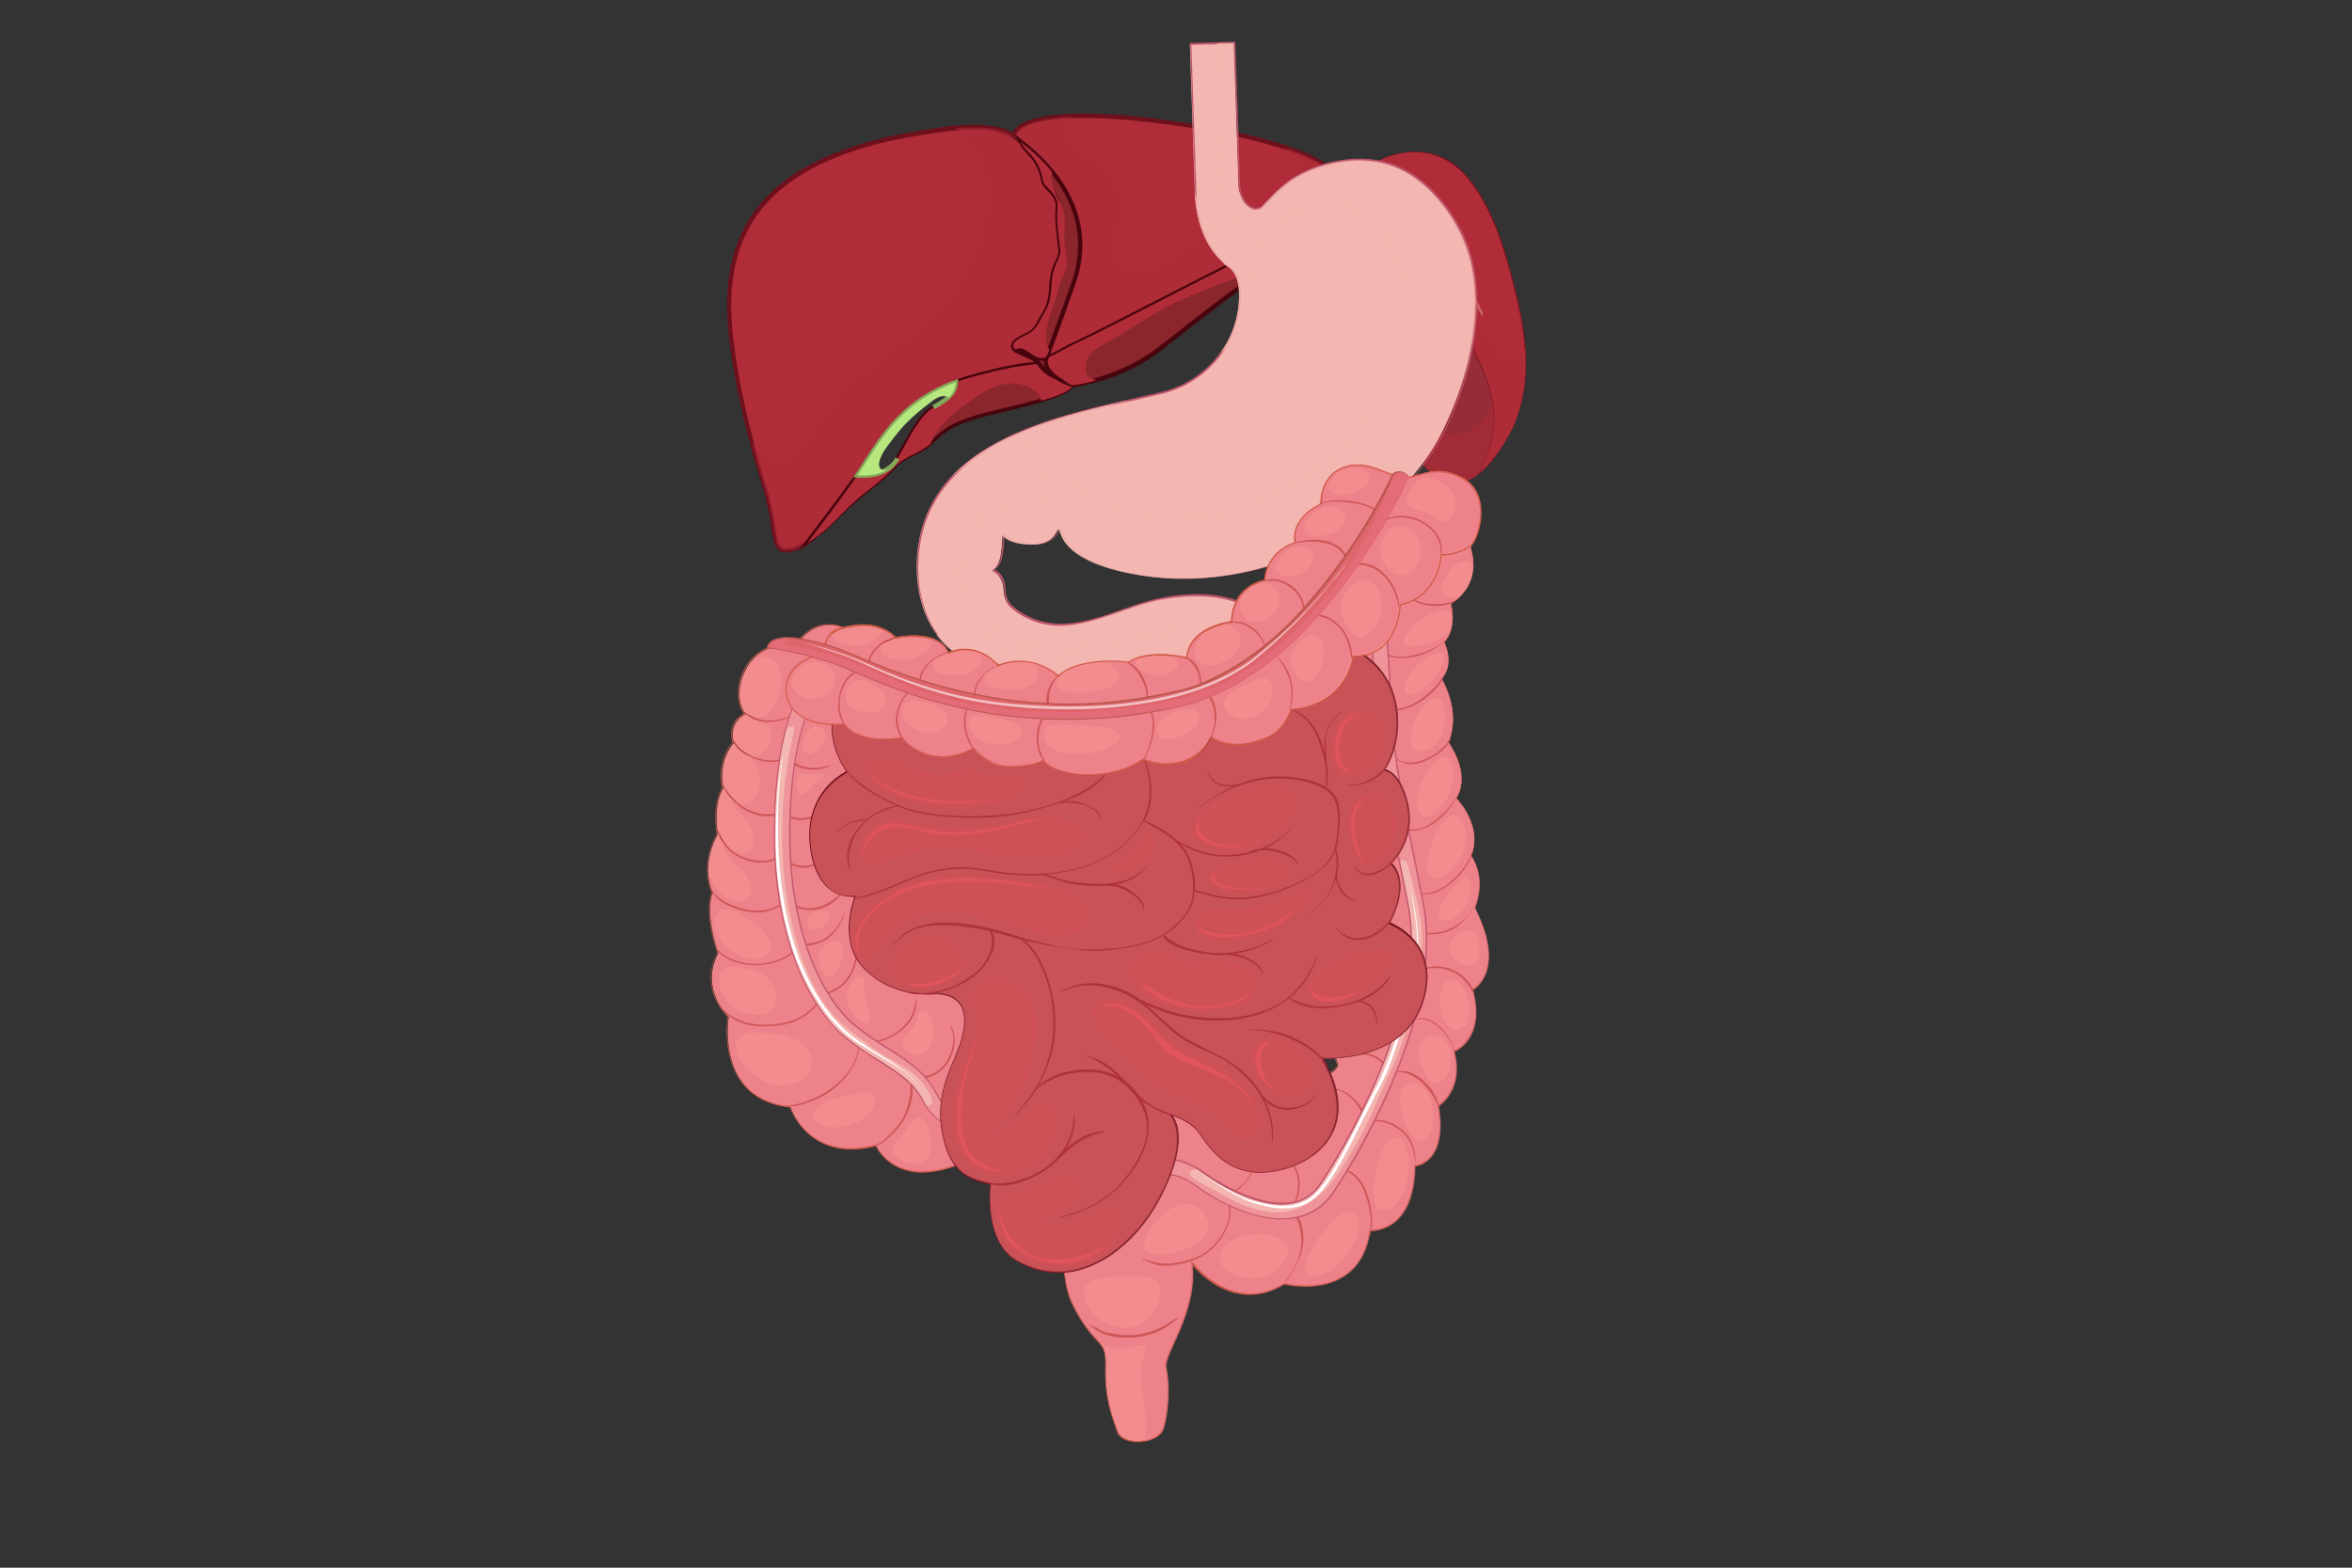<?xml version="1.0" encoding="utf-8"?>
<!-- Generator: Adobe Illustrator 24.2.3, SVG Export Plug-In . SVG Version: 6.00 Build 0)  -->
<svg version="1.1" id="Layer_1" xmlns="http://www.w3.org/2000/svg" xmlns:xlink="http://www.w3.org/1999/xlink" x="0px" y="0px"
	 viewBox="0 0 750 500" style="enable-background:new 0 0 750 500;" xml:space="preserve">
<rect x="0" y="0" width="750" height="500" fill="#333333" stroke="none"/>
<style type="text/css">
	.st0{fill:#952C38;}
	.st1{fill:#6D101C;}
	.st2{opacity:0.5;fill:#AF2C38;}
	.st3{fill:#AF2C38;}
	.st4{opacity:0.4;fill:#F5B8B1;}
	.st5{fill:#8C262D;}
	.st6{fill:#48040D;}
	.st7{fill:#85A85A;}
	.st8{fill:#B6E87F;}
	.st9{fill:#F4B6B0;}
	.st10{fill:#BC546A;}
	.st11{opacity:0.8;fill:#F4B6B0;}
	.st12{opacity:0.2;}
	.st13{fill:#F28C8F;}
	.st14{fill:#CF5A46;}
	.st15{fill:#BA443C;}
	.st16{opacity:0.4;fill:#EA7383;}
	.st17{opacity:0.5;fill:#EA7383;}
	.st18{fill:#FFFFFF;}
	.st19{opacity:0.5;}
	.st20{fill:#EA7383;}
	.st21{fill:#CF5158;}
	.st22{fill:#6C101D;}
	.st23{fill:#A41D2C;}
	.st24{opacity:0.4;fill:#C05058;}
	.st25{fill:#AE2D38;}
	.st26{fill:#E1545B;}
	.st27{fill:#DF656C;}
	.st28{fill:#BB564E;}
	.st29{opacity:0.6;fill:#FFFFFF;}
</style>
<g>
	<g>
		<g>
			<path class="st0" d="M480.9,83.8c-2.9-10-6.7-20-13.3-27.7c-9.3-10.8-24.1-9.2-34.1-0.8c-10.4,8.7-13.5,22-11.1,35.2
				c1.9,10.5,9.9,16.5,17.6,23.8c9.3,8.9,6.3,28.1,16.2,36.5c11.3,9.7,20.7-3.9,25.4-12.9c6.9-13.2,5.6-28.8,2.2-42.8
				C482.9,91.4,482,87.6,480.9,83.8z"/>
			<path class="st1" d="M464,154.1L464,154.1c-2.7,0-5.3-1.1-7.9-3.4c-5.1-4.3-6.8-11.5-8.4-18.6c-1.6-6.7-3.2-13.7-7.8-18
				c-1.1-1-2.1-2-3.2-3c-6.6-6-12.8-11.8-14.4-20.8c-2.6-14.3,1.5-27.1,11.2-35.2c5.2-4.3,11.6-6.8,17.7-6.8
				c6.5,0,12.2,2.7,16.5,7.7c5.6,6.5,9.7,15.1,13.3,27.8c1.1,3.8,2,7.6,2.9,11.2c4.3,17.7,3.6,31.7-2.2,42.8
				C477.8,145.2,471.6,154.1,464,154.1z M451.1,48.5c-6.1,0-12.5,2.5-17.6,6.8c-9.6,8.1-13.7,20.9-11.1,35.1
				c1.6,9,7.8,14.7,14.4,20.7c1,1,2.1,2,3.2,3c4.6,4.4,6.2,11.3,7.8,18.1c1.7,7,3.4,14.2,8.4,18.5c2.6,2.2,5.2,3.3,7.9,3.3
				c7.5,0,13.6-8.8,17.5-16.2c5.7-11,6.5-25,2.2-42.7c-0.9-3.6-1.8-7.4-2.9-11.2c-3.6-12.6-7.7-21.2-13.3-27.7
				C463.2,51.2,457.6,48.5,451.1,48.5z"/>
		</g>
		<path class="st2" d="M483.2,92.8c-2.3,1.3-4.7,2.5-7.1,3.7c1.2,10.9,2.2,22.2-0.9,32.8c-2.5,8.6-12.4,12.3-19.2,6
			c-4.3-3.9-5.6-11.2-6.4-16.6c-1.5-10.3-3.7-15.2-11.8-21.8c-6.5-5.3-11.4-10.4-12.6-19c-0.7-4.8,0.3-9.9,1.6-14.9
			c-4.9,8-6.2,17.7-4.4,27.4c1.9,10.5,9.9,16.5,17.6,23.8c9.3,8.9,6.3,28.1,16.2,36.5c11.3,9.7,20.7-3.9,25.4-12.9
			c6.9-13.2,5.6-28.8,2.2-42.8C483.6,94.3,483.4,93.5,483.2,92.8z"/>
		<g>
			<path class="st3" d="M483.8,95c-0.9-3.6-1.8-7.4-2.9-11.2c-2.9-10-6.7-20-13.3-27.7c-9.3-10.8-24.1-9.2-34.1-0.8
				c-0.3,0.3-0.7,0.6-1,0.9c3.2-0.5,6.5-0.1,8.9,2.5c2,2.3,3.6,4.5,4.1,7.6c1.1,7.5,4.3,11.2,9.3,16.7c7.9,8.7,12,21.9,16.9,32.3
				c3.5,7.5,5.9,15.6,4.2,24c-0.9,4.4-2.5,8.5-4.6,12c4.4-3.3,7.9-9,10.3-13.5C488.4,124.6,487.1,109,483.8,95z"/>
			<path class="st1" d="M471.3,151.4C471.2,151.4,471.2,151.4,471.3,151.4c-0.1,0-0.1-0.1-0.1-0.1c2.1-3.5,3.7-7.5,4.6-11.9
				c1.5-7.1,0.1-14.7-4.2-23.9c-1.3-2.7-2.4-5.5-3.7-8.4c-3.6-8.6-7.3-17.4-13.2-23.9c-5.3-5.7-8.3-9.3-9.4-16.7
				c-0.4-3-1.9-5.1-4.1-7.6c-1.6-1.8-3.8-2.7-6.5-2.7c-0.8,0-1.5,0.1-2.4,0.2c0,0-0.1,0-0.1,0c0,0,0-0.1,0-0.1
				c0.1-0.1,0.2-0.2,0.3-0.3c0.2-0.2,0.5-0.4,0.7-0.7c5.2-4.3,11.6-6.8,17.7-6.8c6.5,0,12.2,2.7,16.5,7.7
				c5.6,6.5,9.7,15.1,13.3,27.8c1.1,3.8,2,7.6,2.9,11.2c4.3,17.7,3.6,31.7-2.2,42.8C478.3,144.1,474.9,148.7,471.3,151.4
				C471.3,151.4,471.3,151.4,471.3,151.4z M434.8,55.9c2.7,0,5,0.9,6.6,2.7c2.2,2.5,3.7,4.7,4.1,7.7c1,7.4,4.1,10.9,9.3,16.7
				c5.9,6.5,9.7,15.3,13.3,23.9c1.2,3,2.4,5.8,3.7,8.4c4.3,9.2,5.6,16.9,4.2,24c-0.9,4.3-2.4,8.2-4.4,11.6c3.4-2.7,6.8-7.1,10-13.3
				c5.7-11,6.5-25,2.2-42.7c-0.9-3.6-1.8-7.4-2.9-11.2c-3.6-12.6-7.7-21.2-13.3-27.7c-4.3-5-9.9-7.6-16.4-7.6
				c-6.1,0-12.5,2.5-17.6,6.8c-0.2,0.2-0.5,0.4-0.7,0.6c0,0-0.1,0.1-0.1,0.1C433.4,55.9,434.2,55.9,434.8,55.9z"/>
		</g>
		<path class="st2" d="M476,109.9c-6.7-10.6-14-20.2-21.4-30.4c-3.7-5-4.9-9.4-7.1-15.1c-2.2-5.6-5-7.3-8.3-7.5
			c0.8,0.4,1.6,1,2.2,1.7c2,2.3,3.6,4.5,4.1,7.6c1.1,7.5,4.3,11.2,9.3,16.7c7.9,8.7,12,21.9,16.9,32.3c3.5,7.5,5.9,15.6,4.2,24
			c-0.9,4.4-2.5,8.5-4.6,12c4.4-3.3,7.9-9,10.3-13.5c4.3-8.3,5.4-17.5,4.8-26.6C484.1,115.8,480.8,117.6,476,109.9z"/>
		<path class="st4" d="M466.5,88.6c-3.9-4.7-8-9.2-10.8-14.7c-3.8-7.3-5.2-18.6-14.8-20.2c-0.2,0-0.5,0.4-0.2,0.5
			c9.5,2.6,11,17.1,15.5,24.6c1.8,3,4.3,5.6,6.6,8.1c3.9,4.2,6.8,8.5,9.6,13.6c0.2,0.3,0.7-0.1,0.6-0.4C471,96,469.4,92,466.5,88.6z
			"/>
	</g>
	<g>
		<g>
			<path class="st3" d="M332.8,57.7c-0.5-2.3-1.2-5.8-4.4-8.9c-1.3-1.3-2.2-2.6-2.8-3.6c-0.8-0.6-1.5-1.2-2.1-1.6
				c-6.7-4.5-19.5-3.6-40.9,1c-36.5,8.7-49.1,26.3-50,50.1c-0.9,23.8,11.8,62.3,11.8,62.3c3.9,13.6,1.1,20.6,9.1,17.9
				c1.4-0.5,2.7-1.1,4-1.8c3.8-4.9,11.4-14.8,16.4-22.2c6.9-10,13.5-24.1,34.7-30.3c12-3.5,19.1-4.4,23-4.6c-1.7-2.2-3.9-2.6-6-3.6
				c-2.3-1-3.2-2.5-0.4-4.2c2.8-1.8,4.6-1.6,6.7-5.6c2.1-4,3.5-4.9,3.8-11.7c0.3-6.9,3.1-8,2.8-11.1c-0.3-3.1-1.4-8.8-0.9-13.5
				C337.8,61.5,333.2,60,332.8,57.7z"/>
			<path class="st1" d="M250.6,176.2L250.6,176.2c-3.4,0-4-3.3-4.7-8.2c-0.4-2.9-1-6.5-2.2-10.8c-0.1-0.4-12.7-39-11.8-62.6
				c1-26.7,17.1-42.8,50.5-50.8c12.8-2.7,21.5-4,28.2-4c5.9,0,10.2,1,13.3,3.1c0.6,0.5,1.4,1,2.2,1.6l0.2,0.2
				c0.7,1.2,1.6,2.4,2.7,3.5c3.4,3.3,4.1,6.9,4.6,9.3c0.1,0.6,0.8,1.3,1.5,2.1c1.4,1.4,3.4,3.4,3,6.7c-0.3,3.4,0.2,7.4,0.6,10.5
				c0.1,1.1,0.3,2.1,0.3,2.9c0.1,1.5-0.4,2.7-1,3.9c-0.8,1.6-1.7,3.6-1.8,7.3c-0.3,5.6-1.3,7.5-2.7,9.9c-0.4,0.6-0.7,1.3-1.1,2.1
				c-1.6,3.2-3.2,3.9-4.9,4.8c-0.6,0.3-1.2,0.6-2,1.1c-0.9,0.6-1.4,1.1-1.4,1.5c0,0.2,0.2,0.8,1.8,1.5c0.5,0.2,1,0.4,1.4,0.6
				c1.7,0.7,3.4,1.4,4.9,3.2l0.8,1.1l-1.4,0c-3.8,0.1-10.8,1.1-22.8,4.6c-18.2,5.3-25.3,16.3-31.6,26c-0.9,1.4-1.8,2.7-2.7,4
				c-4.9,7.2-12.4,17-16.4,22.2l-0.2,0.2c-1.4,0.8-2.8,1.4-4.1,1.9C252.4,176,251.4,176.2,250.6,176.2z M310.5,41.3
				c-6.5,0-15.3,1.3-27.9,3.9C250,53,234.2,68.7,233.2,94.7c-0.9,23.4,11.6,61.7,11.7,62.1c1.3,4.4,1.8,8.1,2.3,11
				c0.8,5,1.2,7,3.4,7.1l0,0c0.7,0,1.5-0.2,2.6-0.5c1.2-0.4,2.5-1,3.7-1.7c4-5.2,11.4-14.9,16.3-22c0.9-1.3,1.8-2.6,2.6-4
				c6.1-9.4,13.7-21.1,32.4-26.6c10.7-3.1,17.5-4.2,21.6-4.5c-1-0.8-2.1-1.3-3.3-1.8c-0.5-0.2-1-0.4-1.5-0.6
				c-1.7-0.8-2.5-1.6-2.6-2.7c-0.1-1,0.6-1.9,2.1-2.8c0.8-0.5,1.5-0.8,2.1-1.1c1.7-0.8,2.9-1.4,4.3-4.2c0.4-0.8,0.8-1.5,1.2-2.1
				c1.4-2.4,2.3-4,2.5-9.3c0.2-4,1.2-6.2,2-7.8c0.6-1.2,1-2.1,0.9-3.2c-0.1-0.8-0.2-1.8-0.3-2.8c-0.4-3.2-0.9-7.2-0.6-10.8
				c0.3-2.7-1.3-4.2-2.6-5.5c-0.9-0.9-1.7-1.7-1.9-2.8c-0.5-2.2-1.2-5.6-4.2-8.6c-1.1-1.1-2.1-2.3-2.8-3.7c-0.8-0.6-1.4-1.1-2-1.5
				C320.2,42.2,316.1,41.3,310.5,41.3z"/>
		</g>
		<path class="st2" d="M332.8,57.7c-0.5-2.3-1.2-5.8-4.4-8.9c-1.3-1.3-2.2-2.6-2.8-3.6c-0.8-0.6-1.5-1.2-2.1-1.6
			c-4-2.7-10.1-3.4-18.8-2.7c0.2,0.1,0.4,0.2,0.6,0.4c7.1,5,10,14.6,9.6,22.9c-0.7,14.4-7.8,27.4-18,37.2c-5.2,5-11,9.4-16.7,13.9
			c-6.4,4.9-12.2,10.6-17.2,17.1c-2.4,3.2-4.5,6.5-6.7,9.8c-1.2,1.7-2.7,3.8-4.8,4.3c-4.5,1-8.7-1.9-11.7-5.1
			c2.4,9.3,4.6,15.8,4.6,15.8c3.9,13.6,1.1,20.6,9.1,17.9c1.4-0.5,2.7-1.1,4-1.8c3.8-4.9,11.4-14.8,16.4-22.2
			c6.9-10,13.5-24.1,34.7-30.3c12-3.5,19.1-4.4,23-4.6c-1.7-2.2-3.9-2.6-6-3.6c-2.3-1-3.2-2.5-0.4-4.2c2.8-1.8,4.6-1.6,6.7-5.6
			c2.1-4,3.5-4.9,3.8-11.7c0.3-6.9,3.1-8,2.8-11.1c-0.3-3.1-1.4-8.8-0.9-13.5C337.8,61.5,333.2,60,332.8,57.7z"/>
		<g>
			<g>
				<path class="st5" d="M336.9,120.3c-2.2-0.7-4.1-2.2-5.3-3.9c-0.1-0.1-0.1-0.2-0.2-0.3c-3.9,0.2-10.9,1.1-23,4.6
					c-1.3,0.4-2.5,0.8-3.6,1.2c-0.2,4-3.2,5.9-7.2,8.2c-4.3,2.4-7.4,9.1-11.5,16.4c-3,5.2-9.4,5.4-12.7,5.1
					c-5,7.3-12.3,16.8-16,21.6c6-3.4,10.7-9.2,14.3-12.5c4.3-4,10.6-8.2,13.4-11.6c2.9-3.4,9-4.7,12.6-8.4c3.6-3.7,7-6,17.1-8.6
					c12.4-3.1,25.7-5.8,27.4-9.2C340.1,122.2,338.3,121.3,336.9,120.3z"/>
				<path class="st6" d="M254.7,175.5l2.1-2.8c3.8-5,11-14.4,16-21.5l0.2-0.3l0.4,0c3.2,0.3,9.3,0,12.1-4.8c0.7-1.3,1.4-2.6,2.1-3.8
					c3.2-5.7,5.9-10.7,9.6-12.8c3.9-2.2,6.6-4,6.8-7.6l0-0.5l0.4-0.2c1.2-0.4,2.4-0.8,3.7-1.2c12.1-3.5,19.3-4.5,23.1-4.6l0.3,0
					l0.2,0.3c0.1,0.1,0.2,0.2,0.2,0.3c1.1,1.6,3,3,4.9,3.7l0.2,0.1c1.4,1,3.2,1.9,5.1,2.4l0.8,0.2l-0.4,0.7
					c-1.6,3.2-10.9,5.5-21.7,8.1c-2,0.5-4.1,1-6.2,1.5c-9.7,2.5-13.1,4.7-16.7,8.4c-1.8,1.9-4.3,3.2-6.7,4.4c-2.4,1.2-4.6,2.4-5.9,4
					c-1.7,2.1-4.6,4.4-7.7,6.8c-2,1.6-4.1,3.3-5.8,4.8c-0.9,0.9-2,1.9-3.1,3c-3.1,3.1-6.9,7-11.4,9.5L254.7,175.5z M273.7,152.3
					c-4,5.7-9.3,12.8-13.2,17.9c2.9-2.2,5.4-4.8,7.5-7c1.1-1.1,2.2-2.2,3.1-3.1c1.8-1.6,3.9-3.3,5.9-4.9c1.9-1.5,3.7-3,5.2-4.3
					C279.4,152.3,276,152.5,273.7,152.3z M305.5,122.4c-0.4,4-3.5,6-7.5,8.3c-3.4,1.9-6,6.7-9.1,12.3c-0.7,1.2-1.3,2.4-2.1,3.7
					c1.2-0.8,2.6-1.6,4.1-2.3c2.3-1.2,4.6-2.4,6.3-4.1c3.8-3.9,7.4-6.2,17.4-8.8c2.1-0.5,4.1-1,6.2-1.5c8.7-2.1,17.7-4.3,20.2-6.7
					c-1.6-0.6-3.2-1.4-4.4-2.3c-2.2-0.8-4.2-2.3-5.5-4.1c-3.8,0.2-10.8,1.2-22.4,4.5C307.6,121.7,306.5,122,305.5,122.4z"/>
			</g>
			<path class="st3" d="M336.9,120.3c-2.2-0.7-4.1-2.2-5.3-3.9c-0.1-0.1-0.1-0.2-0.2-0.3c-3.9,0.2-10.9,1.1-23,4.6
				c-1.3,0.4-2.5,0.8-3.6,1.2c-0.2,4-3.2,5.9-7.2,8.2c-4.3,2.4-7.4,9.1-11.5,16.4c-3,5.2-9.4,5.4-12.7,5.1c-5,7.3-12.3,16.8-16,21.6
				c6-3.4,10.7-9.2,14.3-12.5c4.3-4,10.6-8.2,13.4-11.6c2.6-3.1,7.9-4.5,11.5-7.4c0,0,0-0.1,0.1-0.1c2-5.6,7.5-9.9,12.1-13.3
				c6-4.4,12.7-8.3,20.1-4.4c2,1.1,2.9,2.4,3.1,3.9c5.3-1.5,9.3-3.1,10.2-4.9C340.1,122.2,338.3,121.3,336.9,120.3z"/>
			<g>
				<path class="st7" d="M275.3,152.4c-0.7,0-1.4,0-2-0.1l-1.2-0.1l1.1-1.6c0.9-1.3,1.7-2.6,2.6-4c5.6-8.7,12.6-19.5,28.7-25.4
					l1-0.4l0,1c-0.2,4.3-3.4,6.4-7.5,8.7l-0.7-1.2c3.5-2,6-3.6,6.7-6.5c-14.8,5.7-21.3,15.7-26.9,24.4c-0.8,1.2-1.6,2.5-2.4,3.6
					c3.4,0.1,8.4-0.6,10.9-4.9l1.2,0.7C284.1,151.4,279,152.4,275.3,152.4z"/>
			</g>
		</g>
		<g>
			<g>
				<path class="st3" d="M397.6,81.9C412.2,74.6,421,72,425.3,64c1-2.8,1-5.1,0.5-7.1c-2.3-8.9-38-16.5-64.8-19.1
					c-26.9-2.6-37.6,1.5-37.6,5.8c6.3,4.7,26.6,20,19.4,44.9c-5.7,16.3-8.1,22.5-9.1,25.4c2.6-0.5,5.4-2.7,10-4.8
					C350.8,106,379.4,91,397.6,81.9z"/>
				<path class="st1" d="M332.6,114.9l1.3-3.4c1.3-3.6,3.8-10.2,8.3-23.2C347,71.9,340.5,57,323,44.1l-0.3-0.2l0-0.4
					c0-4.5,8.7-7.3,23-7.3c4.6,0,9.7,0.3,15.3,0.8c23.9,2.3,62.8,9.6,65.4,19.6c0.6,2.4,0.4,4.9-0.5,7.5
					c-3.6,6.7-10.1,9.7-19.9,14.4c-2.5,1.2-5.2,2.5-8.2,3.9c-7.9,3.9-17.6,8.9-27,13.7c-11.8,6.1-23,11.8-27,13.6
					c-1.9,0.8-3.4,1.7-4.8,2.5c-2.1,1.1-3.7,2-5.3,2.4L332.6,114.9z M324.2,43.2c17.8,13.2,24.3,28.5,19.4,45.5
					c-4.6,13-7,19.7-8.3,23.2l-0.4,1c1.1-0.4,2.3-1.1,3.7-1.8c1.4-0.8,3-1.6,4.9-2.5c4-1.8,15.1-7.5,26.9-13.6
					c9.4-4.8,19.1-9.8,27-13.7c3-1.5,5.7-2.8,8.2-4c9.9-4.7,15.8-7.5,19.2-13.7c0.8-2.3,1-4.5,0.5-6.6c-2.1-7.9-34.9-15.8-64.2-18.6
					c-5.6-0.5-10.7-0.8-15.2-0.8C331.4,37.7,324.7,40.4,324.2,43.2z"/>
			</g>
			<path class="st2" d="M425.8,56.9c-1-3.6-7.5-7.1-16.7-10c0.6,0.4,1.1,0.8,1.7,1.2c3.2,2.5,6.6,5.9,5.9,10.3
				c-0.8,4.7-5.9,6.6-9.8,7.9c-7.4,2.5-15.2,5.1-22.2,8.8c-5.5,2.9-9.9,7.3-15.4,10.1c-4.2,2.1-9,3.2-12.5-0.7
				c-4.3-5,0-11.2,0.8-16.5c1.2-8.2-4.5-13.6-10.6-17.9c-3.2-2.3-8.1-5.6-6.5-10.2c0.4-1.1,1-2,1.7-2.7c-13.1,0.5-18.7,3.4-18.7,6.5
				c6.3,4.7,26.6,20,19.4,44.9c-5.7,16.3-8.1,22.5-9.1,25.4c2.6-0.5,5.4-2.7,10-4.8c7.1-3.2,35.8-18.3,53.9-27.3
				C412.2,74.6,421,72,425.3,64C426.3,61.2,426.3,58.8,425.8,56.9z"/>
			<g>
				<path class="st5" d="M397.6,81.9c-18.2,9.1-46.9,24.1-53.9,27.3c-4.6,2.1-7.4,4.2-10,4.8c0,0.1-0.1,0.2-0.1,0.3
					c-1,2.8,2.5,6.8,8.5,8.6c4.9-0.6,17.1-3.6,26.9-11.1c12.5-9.6,20.2-16.1,37.9-28.6c11.3-8,16.4-14.3,18.3-19.2
					C421,72,412.2,74.6,397.6,81.9z"/>
				<path class="st6" d="M342.1,123.5l-0.1,0c-4-1.2-7.4-3.5-8.6-6.1c-0.6-1.2-0.7-2.4-0.4-3.4l0.2-0.6l0.4-0.1
					c1.4-0.3,3-1.1,4.9-2.2c1.4-0.8,3-1.6,4.9-2.5c4-1.8,15.1-7.5,26.9-13.6c9.4-4.8,19.1-9.8,27-13.7c3-1.5,5.7-2.8,8.2-4
					c9.9-4.7,15.8-7.5,19.2-13.7l1.3,0.6c-2.2,5.8-8.4,12.4-18.5,19.5c-12.9,9.1-20.4,15-28.4,21.2c-3,2.4-6,4.7-9.5,7.4
					c-9.8,7.5-22.1,10.6-27.3,11.2L342.1,123.5z M334.3,114.6c-0.3,0.8,0,1.7,0.3,2.2c1.1,2.2,4,4.2,7.6,5.3
					c5.1-0.6,17-3.7,26.5-10.9c3.4-2.6,6.5-5,9.5-7.4c8-6.2,15.6-12.1,28.5-21.2c5.8-4.1,10.4-8,13.5-11.7
					c-3.6,2.7-8.2,4.9-14.1,7.7c-2.5,1.2-5.2,2.5-8.2,3.9c-7.9,3.9-17.6,8.9-27,13.7c-11.8,6.1-23,11.8-27,13.6
					c-1.9,0.8-3.4,1.7-4.8,2.5C337.3,113.3,335.7,114.2,334.3,114.6z"/>
			</g>
			<path class="st3" d="M397.6,81.9c-18.2,9.1-46.9,24.1-53.9,27.3c-4.6,2.1-7.4,4.2-10,4.8c0,0.1-0.1,0.2-0.1,0.3
				c-1,2.8,2.5,6.8,8.5,8.6c1.8-0.2,4.5-0.7,7.6-1.7c-2.6-0.4-4-1.9-3.4-5.4c0.7-4,6.8-6.5,9.8-8.3c6.8-4,13-8.5,20.3-11.7
				c7.3-3.2,14.8-6,22.3-8.9c2.3-0.9,4.6-1.8,6.9-2.8c0.4-0.3,0.9-0.6,1.3-0.9c11.3-8,16.4-14.3,18.3-19.2
				C421,72,412.2,74.6,397.6,81.9z"/>
		</g>
		<g>
			<g>
				<path class="st5" d="M327.3,111.8c-1.6-0.9-2.7-0.6-3.3-0.2c0.4,0.3,0.8,0.6,1.4,0.8c2.3,1.1,4.5,1.5,6.3,3.9
					c1.2,1.7,3.1,3.2,5.3,3.9c-2.6-1.9-3.9-4.2-3.3-6.1c0-0.1,0.1-0.2,0.1-0.4C331.6,115.2,329.8,113.3,327.3,111.8z"/>
				<path class="st6" d="M341.1,122.5l-4.4-1.5c-2.2-0.8-4.3-2.3-5.6-4.2c-1.2-1.7-2.7-2.3-4.5-3.1c-0.5-0.2-1-0.4-1.5-0.6
					c-0.6-0.3-1.2-0.6-1.6-0.9l-0.7-0.6l0.8-0.5c1.1-0.7,2.6-0.7,4,0.2c0.5,0.3,1,0.7,1.5,1c1.7,1.1,2.9,1.9,4.2,1.1l1.7-1.1
					l-0.8,2.3c-0.5,1.5,0.6,3.6,3,5.3L341.1,122.5z M331.3,114.9c0.3,0.3,0.6,0.7,0.9,1.1c0.3,0.4,0.7,0.8,1.1,1.2
					c-0.4-0.8-0.5-1.5-0.5-2.3C332.3,115.1,331.7,115,331.3,114.9z"/>
			</g>
			<g>
				<path class="st5" d="M325.6,45.2c0.6,1,1.4,2.3,2.8,3.6c3.2,3.2,4,6.7,4.4,8.9c0.5,2.3,5,3.8,4.6,8.5
					c-0.5,4.7,0.6,10.4,0.9,13.5c0.3,3.1-2.5,4.3-2.8,11.1c-0.3,6.9-1.7,7.7-3.8,11.7c-2.1,4-3.8,3.8-6.7,5.6
					c-2.1,1.3-2.1,2.5-1,3.4c0.7-0.4,1.8-0.7,3.3,0.2c2.5,1.5,4.3,3.4,6.5,2.1c1.1-3,3.5-9.2,9.1-25.4
					C349.4,66,333.4,51.2,325.6,45.2z"/>
				<path class="st6" d="M332.2,115L332.2,115c-1.3,0-2.6-0.8-3.9-1.7c-0.5-0.3-1-0.6-1.5-0.9c-1-0.6-1.9-0.7-2.6-0.2l-0.4,0.3
					l-0.4-0.3c-0.7-0.6-1.1-1.2-1-2c0.1-0.9,0.7-1.7,2.1-2.6c0.8-0.5,1.5-0.8,2.1-1.1c1.7-0.8,2.9-1.4,4.3-4.2
					c0.4-0.8,0.8-1.5,1.2-2.1c1.4-2.4,2.3-4,2.5-9.3c0.2-4,1.2-6.2,2-7.8c0.6-1.2,1-2.1,0.9-3.2c-0.1-0.8-0.2-1.8-0.3-2.8
					c-0.4-3.2-0.9-7.2-0.6-10.8c0.3-2.7-1.3-4.2-2.6-5.5c-0.9-0.9-1.7-1.7-1.9-2.8c-0.5-2.2-1.2-5.6-4.2-8.6
					c-1.2-1.2-2.1-2.4-2.9-3.8l-1.6-2.9l2.6,2.1c16.2,12.6,22.3,27.8,17.5,44.1c-4.5,12.9-7,19.5-8.3,23.1l-0.9,2.5l-0.2,0.1
					C333.5,114.9,332.9,115,332.2,115z M325.4,110.5c0.7,0,1.5,0.2,2.3,0.7c0.5,0.3,1,0.7,1.5,1c1.2,0.8,2.2,1.5,3.1,1.5l0,0
					c0.3,0,0.6-0.1,0.9-0.3l0.8-2.1c1.3-3.6,3.8-10.2,8.3-23c3.9-13.6,0-26.6-11.5-37.7c1.8,2.6,2.3,5.2,2.7,7
					c0.1,0.6,0.8,1.3,1.5,2.1c1.4,1.4,3.4,3.4,3,6.7c-0.3,3.4,0.2,7.4,0.6,10.5c0.1,1.1,0.3,2.1,0.3,2.9c0.1,1.5-0.4,2.7-1,3.9
					c-0.8,1.6-1.7,3.6-1.8,7.3c-0.3,5.6-1.3,7.5-2.7,9.9c-0.4,0.6-0.7,1.3-1.1,2.1c-1.6,3.2-3.2,3.9-4.9,4.8c-0.6,0.3-1.2,0.6-2,1.1
					c-1.2,0.8-1.4,1.3-1.4,1.5c0,0.1,0.1,0.3,0.2,0.5C324.5,110.6,324.9,110.5,325.4,110.5z"/>
			</g>
			<path class="st3" d="M334.6,111.4c-1.5-1.8-1.2-4.8-0.8-6.9c0.7-3.4,1.9-6.5,3-9.7c0.5-1.5,0.8-3,1.3-4.5
				c0.8-2.3,2.5-4.9,2.2-7.4c-0.3-2.6-1-5-0.9-7.6c0.1-2.5,0.4-5.2-0.2-7.7c-0.9-3.6-4.1-7-3.9-10.9c0-0.5,0.1-1.2,0.3-1.7
				c-3.5-4.4-7.4-7.7-10.2-9.8c0.6,1,1.4,2.3,2.8,3.6c3.2,3.2,4,6.7,4.4,8.9c0.5,2.3,5,3.8,4.6,8.5c-0.5,4.7,0.6,10.4,0.9,13.5
				c0.3,3.1-2.5,4.3-2.8,11.1c-0.3,6.9-1.7,7.7-3.8,11.7c-2.1,4-3.8,3.8-6.7,5.6c-2.1,1.3-2.1,2.5-1,3.4c0.7-0.4,1.8-0.7,3.3,0.2
				c2.5,1.5,4.3,3.4,6.5,2.1C334,113.2,334.3,112.5,334.6,111.4C334.6,111.5,334.6,111.4,334.6,111.4z"/>
		</g>
		<path class="st3" d="M270.2,50.7c-13.9,5.5-26.7,14.4-31.1,29.4c-2.3,7.9-2.5,16.5-1.9,24.6c0.7,9.3,2.8,18.8,6.3,27.5
			c0.2,0.5,0.3,0.6,0.2,0.2c-2-7.8-3.5-16.9-4.5-24.9c-1.1-8.1-1-16.5,0.6-24.5c1.4-7.5,5-13.7,10.6-18.9
			C256,58.8,263.4,54.4,270.2,50.7C270.4,50.6,270.6,50.5,270.2,50.7z"/>
		<path class="st3" d="M406.7,49.4c-7.4-2.6-15-4.5-22.7-6c-4.2-0.8-8.5-1.6-12.8-2.1c-4.1-0.5-8.4-0.3-12.5-0.9
			c-0.2,0-0.4,0-0.2,0.1c3.3,0.8,6.7,1.6,10,2.1c4.3,0.6,8.5,1.4,12.7,2.2c8.4,1.7,17,2.7,25.2,4.9
			C406.9,49.7,407.1,49.5,406.7,49.4z"/>
		<g>
			<path class="st8" d="M304.8,121.9c-18.3,6.7-24.6,19.6-31,29.1c-0.1,0.2-0.3,0.4-0.4,0.6c2.4,0.2,6.3,0.2,9.5-1.8
				c-3.4,0.8-3.5-2.7,0-7.4c4.8-6.5,7.1-9,14.5-14.6c2.3-1.7,3.9-1.8,5.1-1C303.8,125.6,304.7,124,304.8,121.9z"/>
		</g>
	</g>
	<g>
		<g>
			<g>
				<path class="st9" d="M432.3,51.1c-3.2,0.1-6.3,0.6-9.5,1.4c-3.3,0.9-6.5,2.2-9.5,3.9c-3.7,2.2-6.6,5-9.6,8.2
					c-0.6,0.6-1.4,1.8-2.3,2c-0.4,0.1-0.8,0.2-1.1,0.2c-0.3,0-0.5,0-0.8-0.1l0-0.1c0,0-3.3-0.4-4.6-6.6l-1.5-46.3l-14,0.3l1.6,47.4
					c0,0,0,13.8,8.3,21.6c0.7,0.8,1.4,1.6,2.3,2.1c2.2,1.3,3.4,4.4,3.5,8.3c0.5,15.2-10.4,28.4-24.9,31.9
					c-28.5,6.8-72.7,13.1-77.5,49.5c-1.3,10.1,0.6,21.6,7.5,29.4c8.6,9.8,24.7,12.9,37.2,12.7c0.4,0,0.8,0,1.2,0
					c8.7-0.3,17.2-2.6,25.6-4.7c6-1.4,14.4-4.3,19.9-0.2c3.9,2.9,3.5,8.6,2.8,13c-0.1,0.3-0.1,0.6-0.2,1c8.1-0.4,16.3-1.2,24.4-1.8
					c4.5-1.4,0.4-13.1-0.6-15.6c-2.4-6.2-4.3-9.9-10-13.5c-9-5.7-20.1-5.9-30.3-4c-10.5,2-20.1,7.7-31,8.3
					c-5.9,0.3-11.8-1.5-16.4-5.3c-1.3-1.1-2.6-2.5-2.8-5.8c-0.1-2.9-1.3-4.6-2.4-5.5c-0.5-0.4-1-0.7-1.3-0.9l0.2-0.1
					c3.3-1.9,2.8-8.6,3.2-11.1c2.5,2.7,7.2,2.9,9.3,2.9c8.7,0.3,8-7.4,9.1-3.9c2.8,9.1,17.6,12.4,25.5,13.7
					c24.2,4,50.1-3.1,70.1-16.8c11.1-7.6,21.1-17.9,26.8-30.2c8.6-18.3,14.3-43.8,4.6-62.8c-5-9.8-13.7-19.2-24.8-21.8
					C437.9,51.3,435.1,51,432.3,51.1z"/>
				<path class="st10" d="M386.7,226.3l0.1-0.3c0.1-0.3,0.1-0.6,0.2-1c0.7-4.1,1.2-10-2.7-12.8c-2-1.5-4.6-2.2-7.9-2.1
					c-3.3,0.1-6.7,1-9.8,1.8c-0.7,0.2-1.4,0.3-2.1,0.5c-1,0.2-2,0.5-2.9,0.7c-7.4,1.8-15,3.7-22.7,3.9c-0.4,0-0.7,0-1.1,0l-0.1,0
					c-6.9,0.1-14-0.8-20.1-2.6c-7.4-2.2-13.2-5.6-17.2-10.1c-6.2-7-9-18.1-7.6-29.6c1.9-14.7,10.4-25.9,25.8-34
					c13.3-7,29.4-10.6,43.6-13.8c2.9-0.7,5.6-1.3,8.2-1.9c7-1.7,13.4-5.7,18-11.5c4.6-5.8,7-13,6.8-20.2c-0.1-4-1.4-6.9-3.4-8.1
					c-0.8-0.5-1.6-1.3-2.4-2.2c-8.2-7.8-8.3-21.6-8.3-21.7l-1.6-47.6l14.4-0.4l1.6,46.5c1.2,5.9,4.4,6.4,4.4,6.4l0.3,0l0,0.1
					c0.2,0,0.3,0,0.4,0c0.4,0,0.7-0.1,1.1-0.2c0.6-0.2,1.3-1,1.8-1.6c0.1-0.2,0.3-0.3,0.4-0.4c2.7-2.9,5.7-5.9,9.6-8.2
					c3-1.7,6.2-3,9.6-3.9c3.3-0.9,6.4-1.3,9.3-1.4h0.2c2.9-0.1,5.6,0.2,8.4,0.8c14,3.2,22.1,16.3,25,21.9c4.5,8.8,6,19.5,4.6,31.8
					c-1.5,12.8-5.8,24-9.2,31.2c-5.4,11.5-14.7,22-26.9,30.3c-16,10.9-35,17.3-53.6,17.9l0,0c-5.7,0.2-11.3-0.2-16.7-1.1
					c-15-2.5-23.6-7.1-25.7-13.8c-0.2-0.5-0.2-0.7-0.3-0.8c-0.1,0.1-0.2,0.3-0.4,0.6c-0.8,1.3-2.4,4.1-7.3,4.2c-0.3,0-0.7,0-1,0
					c-2-0.1-6.5-0.2-9.2-2.7c-0.1,0.5-0.1,1.1-0.1,1.7c-0.2,3-0.4,7.4-3,9c0.3,0.2,0.7,0.4,1,0.7c1.1,0.9,2.4,2.6,2.4,5.7
					c0.2,3.3,1.5,4.6,2.7,5.6c4.5,3.7,10.3,5.6,16.3,5.3c6.2-0.3,12.2-2.4,17.9-4.4c4.2-1.5,8.6-3,13-3.9c3.2-0.6,6.4-1,9.3-1.1
					c8.3-0.3,15.4,1.4,21.1,5.1c2.8,1.8,4.7,3.6,6.3,5.8c1.5,2.1,2.6,4.6,3.8,7.8c0.4,1.1,4,10.5,2.1,14.4c-0.4,0.8-0.9,1.3-1.7,1.5
					l0,0c-2.7,0.2-5.3,0.4-8,0.6c-5.4,0.4-11,0.9-16.5,1.2L386.7,226.3z M376.3,209.8c3.4-0.1,6.1,0.6,8.2,2.1c4.1,3,3.6,9,2.8,13.3
					c0,0.2-0.1,0.5-0.1,0.7c5.4-0.3,10.9-0.7,16.2-1.2c2.7-0.2,5.3-0.4,8-0.6c0.6-0.2,1.1-0.6,1.4-1.3c1.8-3.7-1.7-13-2.1-14.1
					c-2.6-6.6-4.5-9.9-9.9-13.4c-5.7-3.6-12.7-5.3-20.9-5c-2.9,0.1-6.1,0.5-9.3,1.1c-4.4,0.8-8.8,2.4-13,3.8c-5.8,2-11.7,4.1-18,4.5
					c-6.1,0.3-12-1.6-16.6-5.4c-1.4-1.1-2.7-2.6-2.8-5.9c-0.1-3-1.3-4.6-2.3-5.4c-0.5-0.4-0.9-0.7-1.3-0.8l-0.3-0.2l0.5-0.3
					c2.5-1.5,2.7-5.9,2.9-8.8c0.1-0.9,0.1-1.6,0.2-2.2l0.1-0.4l0.3,0.3c2.5,2.6,7.2,2.8,9.2,2.9c0.3,0,0.7,0,1,0
					c4.6-0.2,6.2-2.8,6.9-4c0.3-0.5,0.5-0.8,0.7-0.8c0.3,0,0.5,0.4,0.7,1.1c2,6.4,10.8,11.1,25.4,13.5c5.4,0.9,11,1.2,16.7,1.1
					c18.5-0.6,37.4-7,53.3-17.8c12.1-8.3,21.4-18.7,26.8-30.2c4.1-8.7,16.6-39.1,4.6-62.6c-5.9-11.5-14.9-19.4-24.7-21.6
					c-2.7-0.6-5.5-0.9-8.3-0.8l-0.2,0c-2.9,0.1-5.9,0.6-9.2,1.4c-3.4,0.9-6.5,2.2-9.5,3.9c-3.9,2.3-6.8,5.3-9.5,8.1
					c-0.1,0.1-0.3,0.3-0.4,0.4c-0.6,0.6-1.2,1.4-2,1.7c-0.4,0.1-0.8,0.2-1.2,0.2c-0.2,0-0.5,0-0.8-0.1l-0.2-0.1l0-0.1
					c-0.8-0.3-3.4-1.4-4.5-6.7L393.4,14l-13.5,0.3l1.6,47.2c0,0.1,0.1,13.8,8.2,21.4c0.7,0.9,1.5,1.6,2.3,2.1
					c2.2,1.3,3.5,4.3,3.6,8.5c0.2,7.3-2.2,14.6-6.9,20.5c-4.6,5.8-11.1,9.9-18.2,11.6c-2.6,0.6-5.3,1.2-8.2,1.9
					c-14.2,3.2-30.2,6.8-43.5,13.8c-15.3,8.1-23.7,19.1-25.6,33.7c-1.5,11.4,1.3,22.3,7.4,29.3c3.9,4.5,9.7,7.8,17,10
					c6,1.8,13.1,2.7,20,2.6l0.1,0c0.4,0,0.7,0,1.1,0c7.7-0.3,15.3-2.1,22.6-3.9c1-0.2,2-0.5,2.9-0.7c0.7-0.2,1.3-0.3,2.1-0.5
					C369.5,210.8,373,209.9,376.3,209.8z"/>
			</g>
			<path class="st11" d="M465.5,73.7c-5-9.8-13.7-19.2-24.8-21.8c-2.9-0.6-5.6-0.9-8.4-0.8c-3.2,0.1-6.3,0.6-9.5,1.4
				c-3.3,0.9-6.5,2.2-9.5,3.9c-3.7,2.2-6.6,5-9.6,8.2c-0.6,0.6-1.4,1.8-2.3,2c-0.4,0.1-0.8,0.2-1.1,0.2c-0.3,0-0.5,0-0.8-0.1l0-0.1
				c0,0-3.3-0.4-4.6-6.6l-1.5-46.3l-5.3,0.1l1.6,46c0,0,0.2,6.8,4.7,9.3c0,0,2.8,2.3,2.1,5c-0.6,2.7-9.4,7.9-15.5-12.7
				c0,0,0,13.8,8.3,21.6c0.7,0.8,1.4,1.6,2.3,2.1c2.2,1.3,3.4,4.4,3.5,8.3c0.2,7.2-2.1,14-6.2,19.5c2-1.7,6.8-6.4,8.7-14.2
				c2.4-10,0.3-29.1,21.8-33.4c21.5-4.3,36.4,23.7,23,57.5c0,0-8.5,22.6-37.6,35.9c-29.2,13.3-64.1,4.3-64.8-10.9
				c-0.7-15.2,16.3-19.2,18.4-19.6c0.3-0.1,0.6-0.2,0.9-0.4c-19.5,4.4-42.5,10.1-55.9,24.3c6.3-5.4,14.7-11.6,20.9-12
				c11.1-0.9,12.4,18.7,5,22.5c-7.5,3.8-17.2-5.4-17.4-6.4c0,0,5.8,26.1-13.9,29.2c2-0.3,9.9-0.9,12.5,5.8
				c3,7.7,17.8,20.4,37.9,13.9c0,0-9,3.1-11.3,7.2c0,0-6.8-6.1-16.6-3.2c0,0-3.8-8.9-21.8-6.6c0.4,0.6,0.9,1.2,1.4,1.8
				c8.6,9.8,24.7,12.9,37.2,12.7c0.4,0,0.8,0,1.2,0c8.7-0.3,17.2-2.6,25.6-4.7c6-1.4,14.4-4.3,19.9-0.2c3.9,2.9,3.5,8.6,2.8,13
				c-0.1,0.3-0.1,0.6-0.2,1c8.1-0.4,16.3-1.2,24.4-1.8c4.5-1.4,0.4-13.1-0.6-15.6c-2.4-6.2-4.3-9.9-10-13.5c-9-5.7-20.1-5.9-30.3-4
				c-10.5,2-20.1,7.7-31,8.3c-5.9,0.3-11.8-1.5-16.4-5.3c-1.3-1.1-2.6-2.5-2.8-5.8c-0.1-2.9-1.3-4.6-2.4-5.5c-0.5-0.4-1-0.7-1.3-0.9
				l0.2-0.1c3.3-1.9,2.8-8.6,3.2-11.1c2.5,2.7,7.2,2.9,9.3,2.9c8.7,0.3,8-7.4,9.1-3.9c2.8,9.1,17.6,12.4,25.5,13.7
				c24.2,4,50.1-3.1,70.1-16.8c11.1-7.6,21.1-17.9,26.8-30.2C469.6,118.2,475.3,92.7,465.5,73.7z"/>
			<path class="st9" d="M380.9,15.2l1.5,43.6c0,0,0.6,8.9,6.6,14.8c0,0-5.3-7.8-5.6-16.8l-1.2-41.7L380.9,15.2z"/>
			<path class="st9" d="M412.1,70.5c0,0-8,2.2-11.3,19.6c-3.3,17.4-8.8,35.9-42.2,39.1c0,0,14.8,1.8,26.5-7c0,0,8-5.7,11.7-13.7
				C403.3,94,401.3,80,412.1,70.5z"/>
			<path class="st9" d="M314.3,145.3c0,0-31.6,21.4-15.1,55C299.2,200.3,284,172.3,314.3,145.3z"/>
		</g>
		<g class="st12">
			<path class="st9" d="M372.4,203.9c0,0-17.9-4.7-25.2,9.6c-0.5,0.9-0.9,1.9-1.4,2.8c6.2-0.9,12.4-2.5,18.5-4
				c6-1.4,14.4-4.3,19.9-0.2c3.9,2.9,3.5,8.6,2.8,13c-0.1,0.3-0.1,0.6-0.2,1c8.1-0.4,16.3-1.2,24.4-1.8c4.5-1.4,0.4-13.1-0.6-15.6
				c-2.4-6.2-4.3-9.9-10-13.5c-4.8-3-10.1-4.5-15.6-4.9c-1.3,1.7-2.8,4.1-3.2,7C381.9,197.3,373.9,198.5,372.4,203.9z"/>
		</g>
	</g>
	<g>
		<g>
			<path class="st13" d="M340.8,392.8c0,0-4.1,12.6,1.6,23.7c6.9,13.7,10.5,9.7,10.2,19.5c-0.3,9.8,2.1,15.9,3.8,20.6
				c1.7,4.6,12.9,4,14.6-1.1c1.7-5.1,2-14.5,0.9-19.2c-1.1-4.7,10.3-17.6,8.2-33.9c0,0,12.4,17.2,29.6,6.9c0,0,23.9,6.1,27.2-16.9
				c0,0,14.1,1.1,14.3-20.6c0,0,10.6-0.7,7.5-19.1c0,0,8.3-5,5-17.4c0,0,10.2-3.8,5.9-19.7c0,0,11-5.7,0.7-26.1
				c0,0,4.1-8.9-1.2-16.6c0,0,4.4-8-4.7-18.4c0,0,5.1-6.5-2.5-17.8c0,0,4.4-8.6-2.2-20.3c0,0,4.3-3.6,0.9-11.6c0,0,4.2-3.9,2.1-12.3
				c0,0,10.1-5.1,6.3-17.8c0,0,6.1-17.3-3.4-21.8c-5.9-2.8-9.9-1.9-13.3-0.9c-2.1,0.6-4,1.2-5.9,0.8c-4.9-1-10.7-5.7-17.7-3.2
				c-7,2.5-7.2,9.3-7.1,11.6c0,0-10,4.1-8.2,12.4c0,0-8.9,2.2-9.7,12c0,0-10.1,1.5-10.4,13.2c0,0-13.1,1.2-14.2,11.4
				c0,0-12.1-3-18.4,1.4c0,0-15.8-2.1-22.4,4.5c0,0-7.4-8.1-18.9-3.5c0,0-8.9-6.5-16.6-3.6c0,0-2.9-7.5-16.7-5.1
				c0,0-3.6-5.9-16.2-3.2c0,0-8.8-5-15.6,4.7c0,0-11.3-1.1-16.2,7.7c-5,8.9-0.3,14.7-0.3,14.7s-5.6,2.1-3.8,9.2
				c0,0-5.1,5.1-3.3,14.4c0,0-3.3,3.9-1.8,14.8c0,0-5.7,8.9-1.6,18.6c0,0-2.8,5.4,1.8,19.2c0,0-6.4,10,3.3,20.3
				c0,0-4.4,26.2,19.7,28.8c0,0,5.8,17.9,27.4,12.3c0,0,6.1,14.5,27.6,5.5c21.5-9,9-44.4-5.1-64c-14.2-19.5-42.9-36.7-39.2-49.6
				c3.7-13,23.9-14.8,32.2-14.3c8.3,0.5,94.6,0.6,116.3-11.1c21.8-11.7,25.7,52.7,18.4,70.3c-2.8,6.8-6.4,29.3-3.1,37
				c1,2.3-6.8,5.4-7.4,7.4c-3.9,13.6-7.9,14.3-17.4,15.5c-6.9,0.8-14.3-1.9-21.4-4.6c-11-4.2-21.2-8.4-26.8,0.5
				C344.2,372.3,340.8,392.8,340.8,392.8L340.8,392.8z"/>
			<path class="st14" d="M363.2,460L363.2,460c-3.5,0.1-6.3-1.2-7-3.2l-0.1-0.4c-1.7-4.5-4-10.8-3.7-20.3c0.2-5.4-0.8-6.5-3-8.8
				c-1.7-1.9-4.1-4.5-7.2-10.5c-5.6-11.1-1.6-23.8-1.6-23.9c0-0.2,3.5-20.7,12.7-35.2c2.2-3.5,5.2-5.2,9.2-5.4
				c4.9-0.2,10.7,2,16.7,4.4l1.1,0.4c7,2.7,13.4,4.9,19.5,4.7c0.6,0,1.2-0.1,1.8-0.1c9.1-1.1,13.2-1.6,17.2-15.3
				c0.3-0.9,1.7-1.9,3.4-3c2.1-1.4,4.5-3,4-4.2c-3.2-7.6,0.3-30.2,3.1-37.2c5.3-12.9,4.8-52-5.2-66.4c-3.5-5.1-7.9-6.4-12.9-3.7
				c-14.1,7.6-55.3,10-78.7,10.8c-19.5,0.7-34.7,0.5-37.8,0.3c-1.3-0.1-2.7-0.1-4.2,0c-5.6,0.2-24.2,1.8-27.7,14.2
				c-2.3,7.9,7.8,17.4,19.3,28.4c7.1,6.7,14.5,13.7,19.8,21.1c10.9,15,19.8,37.7,15.8,52.1c-1.6,5.8-5.2,9.9-10.7,12.2
				c-4.4,1.8-8.4,2.8-12.1,3c-10.9,0.4-15.1-7.2-15.7-8.4c-2.4,0.6-4.7,1-6.9,1c-15,0.5-20-12-20.5-13.4c-6.7-0.7-11.9-3.4-15.3-7.9
				c-6.2-8.1-4.7-19.8-4.5-21c-5-5.3-5.7-10.6-5.3-14.1c0.4-3.5,1.7-5.8,2-6.3c-4.3-12.9-2.1-18.4-1.8-19.2
				c-3.8-9.2,1.1-17.8,1.6-18.6c-1.4-10.1,1.3-14.2,1.7-14.8c-1.4-7.3,1.5-12.6,3.3-14.5c-1.3-5.5,1.7-8.3,3.7-9.2
				c-1.6-2.2-3.4-7.9,0.4-14.7c1.6-2.8,5.5-7.6,14.5-7.9c0.9,0,1.6,0,1.9,0c2.7-3.8,6.1-5.8,9.9-5.9c3.1-0.1,5.4,1,5.8,1.3
				c1.9-0.4,3.6-0.6,5.3-0.7c7.7-0.3,10.5,3.2,11,3.9c1.4-0.2,2.8-0.4,4.1-0.4c8-0.3,11.7,3.4,12.6,5.5c1.2-0.4,2.4-0.6,3.7-0.7
				c6.2-0.2,12,3.7,12.8,4.3c2.1-0.8,4.3-1.3,6.3-1.3c7-0.2,11.6,3.9,12.5,4.8c3.7-3.6,10.2-4.6,15-4.7c3.8-0.1,6.8,0.2,7.3,0.3
				c2.1-1.4,5-2.2,8.7-2.4c4.4-0.1,8.5,0.7,9.5,0.9c1.2-9.4,12.6-11.2,14.2-11.4c0.4-10.8,9.1-12.9,10.4-13.2c0.8-9,8.4-11.6,9.7-12
				c-1.5-7.7,7.1-11.8,8.2-12.3c-0.1-3.4,0.8-9.3,7.3-11.6c1.3-0.4,2.5-0.7,3.8-0.7c3.4-0.1,6.6,1.2,9.3,2.3
				c1.7,0.7,3.2,1.3,4.7,1.6c0.5,0.1,0.9,0.1,1.4,0.1c1.3,0,2.6-0.4,4-0.8l0.4-0.1c1.6-0.4,3.3-0.9,5.3-1c2.7-0.1,5.3,0.5,8.1,1.9
				c9.3,4.5,4,20.9,3.5,22c3.6,11.9-5,17.2-6.2,17.9c1.9,7.6-1.4,11.6-2.1,12.3c3,7.2-0.2,10.9-0.8,11.6c5.2,9.2,3.7,17.2,2.2,20.3
				c6.9,10.4,3.2,16.8,2.5,17.8c8.4,9.6,5.2,17.3,4.7,18.4c4.9,7.3,1.6,15.6,1.2,16.6c3,5.8,5.9,14.1,3.5,20.8
				c-1.3,3.5-3.6,5.1-4.2,5.4c2.2,8.2,0.4,13.1-1.4,15.8c-1.7,2.5-3.9,3.6-4.5,3.9c2.9,11.5-4.1,16.7-5.1,17.4
				c1.2,7.2,0.5,12.6-2.2,16c-2.1,2.6-4.6,3.1-5.3,3.2c-0.1,8-2.1,13.8-5.9,17.3c-3.1,2.8-6.6,3.2-7.9,3.3c-0.2,0-0.3,0-0.5,0
				c-2.1,14.1-11.8,17.4-19.6,17.7c-4,0.1-7.2-0.6-7.8-0.7c-3.4,2.1-6.9,3.2-10.4,3.3c-9.9,0.3-17.1-7.4-18.9-9.6
				c1.1,10-2.9,18.7-5.7,25c-1.7,3.6-2.9,6.5-2.6,8.1c1.1,4.5,0.9,13.9-0.9,19.3C370.2,458.4,366.5,459.8,363.2,460z M362.5,352.6
				c-3.9,0.1-6.8,1.8-8.9,5.2c-9.1,14.4-12.6,34.9-12.7,35.1c0,0.2-4,12.7,1.5,23.6c3,6,5.4,8.6,7.1,10.5c2.2,2.4,3.3,3.6,3.1,9.1
				c-0.3,9.4,2,15.6,3.7,20.1l0.2,0.4c0.7,1.9,3.3,3.1,6.6,3c3.1-0.1,6.7-1.4,7.6-4.1c1.8-5.2,1.9-14.7,0.9-19.1
				c-0.4-1.8,0.8-4.6,2.6-8.4c2.9-6.4,6.9-15.3,5.6-25.5l-0.1-0.8l0.5,0.7c0.1,0.1,7.7,10.4,19,10.1c3.4-0.1,6.9-1.2,10.3-3.3l0.1,0
				l0.1,0c0,0,3.4,0.9,7.7,0.7c7.7-0.3,17.3-3.5,19.2-17.5l0-0.2l0.2,0c0,0,0.2,0,0.6,0c3.1-0.1,13.3-1.9,13.5-20.4v-0.2l0.2,0
				c0,0,3-0.2,5.2-3.1c2.6-3.3,3.3-8.6,2.1-15.8l0-0.1l0.1-0.1c0.1-0.1,8.1-5.1,5-17.2l-0.1-0.2l0.2-0.1c0.1,0,10-3.9,5.8-19.4
				l0-0.1l0.2-0.1c0,0,2.7-1.4,4.1-5.3c2.4-6.5-0.6-14.7-3.5-20.5l0-0.1l0-0.1c0-0.1,3.9-8.9-1.2-16.4l-0.1-0.1l0.1-0.1
				c0-0.1,4.2-8-4.7-18.1l-0.1-0.1l0.1-0.1c1.7-2.2,3.4-8.7-2.5-17.6l-0.1-0.1l0.1-0.1c1.5-2.9,3-11-2.2-20.1l-0.1-0.1l0.1-0.1
				c0,0,4.1-3.6,0.8-11.4l-0.1-0.1l0.1-0.1c0,0,4.1-3.9,2-12.1l0-0.2l0.2-0.1c0.1-0.1,9.9-5.1,6.2-17.5l0-0.1l0-0.1
				c0.1-0.2,5.9-17.1-3.3-21.6c-2.8-1.3-5.3-1.9-7.9-1.8c-1.9,0.1-3.6,0.5-5.2,0.9l-0.4,0.1c-1.4,0.4-2.8,0.8-4.1,0.8
				c-0.5,0-1,0-1.5-0.1c-1.5-0.3-3.1-0.9-4.8-1.6c-2.7-1.1-5.8-2.4-9.2-2.3c-1.3,0-2.5,0.3-3.7,0.7c-6.3,2.3-7.1,8.1-7,11.4v0.1
				l-0.1,0.1c-0.1,0-9.8,4.1-8.1,12.1l0,0.2l-0.2,0c-0.1,0-8.8,2.3-9.6,11.8v0.2l-0.2,0c-0.1,0-9.9,1.6-10.3,13l0,0.2l-0.2,0
				c-0.1,0-12.9,1.3-14.1,11.2l0,0.2l-0.2-0.1c0,0-4.7-1.1-9.6-1c-3.6,0.1-6.5,0.9-8.5,2.3l-0.1,0.1l-0.1,0c0,0-3.3-0.4-7.3-0.3
				c-4.8,0.2-11.3,1.1-14.8,4.8l-0.2,0.2l-0.1-0.2c-0.1,0-4.8-5.1-12.3-4.8c-2.1,0.1-4.2,0.5-6.3,1.4l-0.1,0l-0.1-0.1
				c-0.1,0-6.2-4.5-12.7-4.3c-1.3,0.1-2.6,0.3-3.8,0.7l-0.2,0.1l-0.1-0.2c-0.8-2-4.3-5.7-12.3-5.4c-1.3,0-2.7,0.2-4.2,0.4l-0.1,0
				l-0.1-0.1c0,0-2.6-4.1-10.7-3.8c-1.7,0.1-3.4,0.3-5.3,0.7l-0.1,0l-0.1,0c0,0-2.5-1.4-5.7-1.3c-3.8,0.1-7,2.1-9.7,5.9l-0.1,0.1
				l-0.1,0c0,0-0.8-0.1-1.9,0c-8.7,0.3-12.6,4.9-14.1,7.6c-3.9,6.9-1.9,12.5-0.3,14.5l0.2,0.2l-0.3,0.1c-0.2,0.1-5.4,2.1-3.7,8.9
				l0,0.1l-0.1,0.1c-0.1,0.1-5,5.1-3.2,14.3l0,0.1l-0.1,0.1c0,0-3.2,4-1.7,14.6l0,0.1l0,0.1c-0.1,0.1-5.6,8.9-1.6,18.4l0.1,0.1
				l-0.1,0.1c0,0.1-2.7,5.5,1.8,19l0,0.1l-0.1,0.1c-0.1,0.1-6.2,10,3.3,20l0.1,0.1l0,0.1c0,0.1-2,12.4,4.4,20.8
				c3.4,4.4,8.5,7.1,15.1,7.8l0.1,0l0,0.1c0.1,0.1,4.7,13.7,20.2,13.2c2.2-0.1,4.6-0.4,7-1.1l0.2,0l0.1,0.2
				c0.1,0.1,3.8,8.7,15.4,8.3c3.6-0.1,7.6-1.1,12-2.9c5.3-2.3,8.8-6.3,10.4-12c4-14.3-4.9-36.8-15.7-51.7
				c-5.4-7.4-12.7-14.3-19.8-21c-11.7-11.1-21.8-20.6-19.4-28.8c3.6-12.7,22.4-14.3,28.1-14.5c1.5,0,3,0,4.3,0
				c3.1,0.2,18.3,0.3,37.7-0.3c23.3-0.8,64.5-3.2,78.5-10.7c5.2-2.8,9.8-1.5,13.5,3.8c10,14.4,10.6,53.8,5.2,66.8
				c-2.9,7-6.3,29.3-3.2,36.8c0.6,1.5-1.8,3.1-4.1,4.7c-1.5,1-3,2-3.2,2.8c-4.1,14-8.3,14.5-17.5,15.6c-0.6,0.1-1.2,0.1-1.8,0.1
				c-6.2,0.2-12.6-2-19.7-4.7l-1-0.4C373.1,354.7,367.3,352.5,362.5,352.6z"/>
		</g>
		<g>
			<path class="st15" d="M373,421.7c-2.8,1.9-6,3.3-9.8,3.9c-3.6,0.5-7.2,0.2-10.7-0.8c-1-0.3-2-0.7-2.8-1.3
				c-0.9-0.3-1.7-0.7-2.5-1.1c1.4,1.3,3.1,2.4,4.9,3.1c3.5,1.3,7.3,1.3,11,0.9c5.1-0.6,9.6-3.1,13.2-6.6
				C375.2,420.4,374.1,421.1,373,421.7z"/>
			<path class="st15" d="M399.4,371.7c-0.3,2.3-1.2,4-2.9,5.7c-1.5,1.5-3.3,3.1-5.5,3.5c-0.1,0-0.2,0.3-0.1,0.3c0,0,0,0.1,0,0.1
				c3,6.4-0.6,13.5-5.8,17.6c-2.7,2.2-6.2,3.1-9.6,3.8c-4.1,0.8-7.4,0.1-11.2-1.3c-0.1,0-0.2,0.1-0.1,0.2c1.6,0.7,3.3,1.5,5,1.9
				c2.1,0.4,4.1,0.2,6.2-0.2c3.8-0.6,7.4-1.9,10.4-4.4c4.9-4,8.6-11.7,5.4-17.7c2.1-0.1,4-2.1,5.4-3.5c1.7-1.6,3-3.7,2.9-6.1
				C399.7,371.4,399.4,371.6,399.4,371.7z"/>
			<path class="st15" d="M411.5,370.7c-0.1-0.1-0.2,0.1-0.2,0.2c3.8,3.2,3,10.9,0.4,14.5c-0.1,0.1,0,0.1,0.1,0.1
				C415,382,415.8,373.7,411.5,370.7z"/>
			<path class="st15" d="M411.5,385.7c-0.1,0-0.2,0.1-0.2,0.2c2.7,2.4,3.5,5.8,3.7,9.4c0.2,4.5-2.2,10.2-5.2,13.4
				c-0.1,0.1,0,0.2,0.1,0.1c1.5-1.3,2.5-3.4,3.4-5.2c1.3-2.5,2.1-5,2.3-7.8C415.8,392.7,414.9,386.9,411.5,385.7z"/>
			<path class="st15" d="M435.8,380.3c-1.5-4.2-4.1-6.9-8.5-7.9c-0.1,0-0.2,0.2-0.1,0.2c4.3,1.3,6.5,4,8.1,8.1
				c1.5,4,2.3,8.6,1.5,12.9c0,0.1,0.2,0,0.2,0C438.2,389.1,437.2,384.4,435.8,380.3z"/>
			<path class="st15" d="M445.4,359.1c-3.2-1.9-6.7-2.7-9.8-0.9c-0.5-6.6-7-12.2-13.6-11.1c-0.1,0-0.2,0.3,0,0.2
				c6.9-0.9,12.2,4.8,13.2,11.2c-0.3,0.2-0.6,0.4-0.8,0.6c-0.1,0.1,0,0.2,0.1,0.1c0.2-0.2,0.5-0.4,0.8-0.5c0,0.3,0.1,0.5,0.1,0.8
				c0,0.2,0.3,0,0.3-0.1c0-0.3,0-0.6,0-0.9c3.5-1.9,7.3-0.4,10.5,1.8c3.6,2.5,4.7,6.4,5.1,10.5c0,0.1,0.1,0,0.1-0.1
				C451.4,365.9,449.8,361.7,445.4,359.1z"/>
			<path class="st15" d="M452,343.2c-3-2.1-5.9-2-9-0.7c-1.1-5.5-7.6-8.4-12.7-5.4c-0.1,0.1-0.1,0.2,0,0.2c2.9-1.5,6.7-1.2,9.3,0.8
				c1.5,1.1,2.4,2.9,2.8,4.7c-0.1,0.1-0.3,0.1-0.4,0.2c-0.1,0-0.1,0.2,0,0.2c0.2-0.1,0.3-0.1,0.4-0.2c0.1,0.6,0.3,1.2,0.3,1.8
				c0,0.2,0.3,0,0.3-0.2c0-0.6,0-1.3-0.1-1.8c1.3-0.6,2.5-0.9,4.1-0.8c2.1,0.2,4,1.4,5.6,2.6c2.8,2.2,4.9,5.5,6.2,8.8
				c0,0.1,0.2,0,0.2-0.1C458.1,349,455.6,345.6,452,343.2z"/>
			<path class="st15" d="M458.5,326.9c-1.3-1-2.7-1.8-4.3-2.1c-1.7-0.3-2.9,0.3-4.5,0.5c0,0-0.1,0.1,0,0.1c1.2-0.1,2.2-0.4,3.5-0.4
				c2.1,0,4.1,1.4,5.7,2.7c2.4,2,3.9,4.8,5,7.6c0.1,0.1,0.2,0,0.1-0.1C462.8,331.9,461.3,329.2,458.5,326.9z"/>
			<path class="st15" d="M470,316.5c-1.1-3.7-4.3-6.4-7.8-7.6c-2.6-0.9-7-1.2-9.1,0.9c0,0.1,0,0.1,0.1,0.1c2.7-1.9,7.3-1.2,10,0.1
				c3,1.3,5.1,3.9,6.6,6.8C469.9,316.8,470,316.6,470,316.5z"/>
			<path class="st15" d="M470.6,288.6c-1.3,1.7-2.2,3.4-3.9,4.8c-1.6,1.3-3.2,2.4-5.2,3.2c-2.2,0.9-8,1.9-9.6-0.7
				c-0.1-0.1-0.2,0-0.2,0.1c1.4,2.9,6.6,2,9,1.4c4.6-1.3,7.4-5,9.9-8.7C470.9,288.5,470.7,288.5,470.6,288.6z"/>
			<path class="st15" d="M469.3,272.2c-1.6,4.1-4.5,7.3-7.9,10c-2.5,2-8.1,4.3-10.7,1.2c-0.1-0.1-0.2,0.1-0.1,0.1
				c1.9,2.7,6.6,1.8,9.1,0.3c4.2-2.5,8.5-6.9,9.8-11.7C469.7,272,469.4,272.1,469.3,272.2z"/>
			<path class="st15" d="M464.6,254c-2.3,3.7-5.1,6.5-8.7,8.9c-2.5,1.7-7.1,2.7-9.1-0.2c-0.1-0.1-0.2,0-0.2,0.1
				c1.6,3,5.4,2.3,8.1,1.2c4.2-1.8,7.8-5.9,10-9.9C464.9,253.9,464.7,253.9,464.6,254z"/>
			<path class="st15" d="M462.3,235.8c-1.9,3.1-4.9,5.1-8.2,6.5c-1.8,0.7-3.6,1-5.5,0.9c-2-0.1-3.4-1.4-4.8-2.7
				c-0.1-0.1-0.2,0.1-0.1,0.1c2.7,3,5.7,3.9,9.7,2.5c3.6-1.3,7.4-3.6,9.2-7.2C462.6,235.7,462.4,235.7,462.3,235.8z"/>
			<path class="st15" d="M460.1,216c-2.4,3.3-5,5.9-8.6,8c-3.2,1.8-7.4,3.4-10.6,0.8c-0.1-0.1-0.2,0.1-0.1,0.2
				c2.9,2.6,6.5,1.6,9.7,0.1c4.1-1.9,7.7-5,9.9-9C460.4,215.9,460.2,215.9,460.1,216z"/>
			<path class="st15" d="M460.9,204.2c-2.9,2.4-6.1,3.8-9.7,4.7c-3.2,0.8-8.1,1.3-10.4-1.7c0-0.1-0.2,0.1-0.1,0.1
				c1.9,2.9,5.6,2.8,8.7,2.4c4.4-0.5,8.3-2.6,11.6-5.4C461.1,204.2,461,204.1,460.9,204.2z"/>
			<path class="st15" d="M463.9,191.6c-2.6,1-5.3,1.2-8.1,1c-2.2-0.2-5.8-1.3-7-3.3c-0.1-0.1-0.2,0.1-0.2,0.1c1,2.1,4.1,3.2,6.2,3.6
				c3.1,0.5,6.3,0.4,9.1-1.1C464.1,191.8,464.1,191.6,463.9,191.6z"/>
			<path class="st15" d="M254.3,227.3c-5.4,2.9-11.7,3.8-16.8-0.2c-0.1-0.1-0.1,0.1-0.1,0.1c4.4,4.8,11.9,3.3,16.9,0.3
				C254.4,227.4,254.4,227.2,254.3,227.3z"/>
			<path class="st15" d="M264.7,244c-4.6,1.8-13.1,1.3-13.9-5.1c0-0.1-0.2,0-0.2,0.1c0,0.9,0.1,1.6,0.4,2.3c-5.3,3-14.1,0.2-17-5.1
				c-0.1-0.1-0.2,0-0.2,0.1c1.2,3.3,4.8,4.9,7.8,6c3.1,1.1,6.8,1.1,9.5-0.8c2,4.4,9.8,4.8,13.6,2.8
				C264.9,244.2,264.9,243.9,264.7,244z"/>
			<path class="st15" d="M261.8,258.8c-3.9,2.7-8.7,3-12.3,0.1c0,0,0-0.1-0.1-0.1c-0.4-0.3-0.8-0.7-1.1-1.1
				c-0.1-0.1-0.2,0.1-0.1,0.1c0.3,0.4,0.6,0.8,0.9,1.1c-3.8,1.4-7.5,0.9-11-0.9c-3.4-1.8-5.5-4.4-7.5-7.5c0-0.1-0.2,0-0.1,0.1
				c2.9,6.6,11.7,12.3,18.8,8.6c3.4,3.3,9,3,12.6-0.1C262.1,258.9,262,258.6,261.8,258.8z"/>
			<path class="st15" d="M264.2,272.6c-2.5,2.4-5.3,3.8-8.8,3.5c-2-0.1-4.5-1.4-6-3.1c0.2-0.2,0.4-0.3,0.7-0.5
				c0.1-0.1,0-0.3-0.1-0.2c-0.2,0.2-0.5,0.3-0.7,0.5c-0.3-0.4-0.6-0.9-0.8-1.4c0-0.1-0.2,0-0.2,0.1c0.1,0.5,0.3,1,0.6,1.5
				c-3.7,2.1-7.9,1.9-11.9,0.4c-4.2-1.6-6.4-4.9-8.2-8.8c0-0.1-0.1,0-0.1,0.1c1.3,4.9,4.7,8.2,9.4,9.7c3.6,1.2,7.8,1,11-1.1
				c1.3,1.9,3.9,3.1,6.1,3.4c3.5,0.5,6.9-1.5,9.2-4C264.4,272.6,264.3,272.5,264.2,272.6z"/>
			<path class="st15" d="M268.3,284.7c-2.8,2.8-5.9,4.8-9.9,5c-2.3,0.1-5.5-1-7.3-2.9c0-0.1,0.1-0.1,0.1-0.1c0.1-0.2,0-0.3-0.2-0.2
				c0,0-0.1,0.1-0.1,0.1c-0.4-0.4-0.7-0.9-0.9-1.4c0-0.1-0.2,0-0.2,0.1c0.2,0.6,0.4,1.1,0.8,1.6c-3.9,3.7-8.8,4.2-13.9,2.9
				c-3.8-1-8.4-3.1-10.2-6.8c0-0.1-0.1,0-0.1,0.1c1.6,4.5,7.4,6.8,11.6,7.6c4.8,0.9,9.4,0,12.8-3.5c1.7,2.1,4.9,3,7.4,3.1
				c4,0.1,7.9-2.3,10.3-5.3C268.6,284.7,268.4,284.5,268.3,284.7z"/>
			<path class="st15" d="M269.2,291c-0.8,3.4-3.8,7.1-6.9,8.7c-1.8,0.9-4.3,1.5-6.5,1.2c0.1-0.1,0.1-0.2,0.2-0.3
				c0.1-0.2-0.1-0.3-0.3-0.1c-0.1,0.1-0.2,0.2-0.3,0.4c-0.8-0.2-1.6-0.5-2.3-0.9c-0.1-0.1-0.2,0.1-0.2,0.2c0.6,0.6,1.3,1,2,1.3
				c-6.4,7.3-19.6,8.1-26.5,1c-0.1,0-0.2,0.1-0.1,0.1c3.1,4.4,9.9,5.7,15,5.1c4.6-0.5,9.1-2.5,12-6.2c2.5,0.5,5.6-0.5,7.6-1.5
				c2.9-1.5,5.9-5.8,6.4-9C269.5,290.7,269.3,290.9,269.2,291z"/>
			<path class="st15" d="M273.3,302.7c0-0.2-0.3,0-0.3,0.1c-0.1,3.7-1,6.9-3.4,9.9c-1.5,1.9-4.3,3.6-7,4c0-0.1,0.1-0.2,0.1-0.4
				c0.1-0.3-0.2-0.2-0.3,0c-0.1,0.2-0.1,0.3-0.2,0.4c-0.9,0.1-1.8,0-2.6-0.3c-0.1,0-0.2,0.1-0.1,0.2c0.8,0.4,1.6,0.6,2.5,0.6
				c-1.3,2.4-2.7,4.4-5.1,6.1c-3,2.1-6.5,3-10,3.4c-5.8,0.6-11.8-0.5-16.2-4.6c-0.1,0-0.1,0.1-0.1,0.1c4.5,5.4,12.2,5.7,18.7,4.7
				c5.6-0.9,10.9-4.4,13.2-9.7c2.6-0.2,5.4-1.9,7.1-3.7C272.2,310.7,273.6,306.4,273.3,302.7z"/>
			<path class="st15" d="M292.2,319c0-0.2-0.3,0-0.3,0.1c-0.3,8.4-9.9,14.4-17.9,12.9c-0.1-0.4-0.3-0.8-0.5-1.2
				c-0.1-0.2-0.3,0.1-0.3,0.2c1.9,5.7-2.7,11.7-6.8,15.1c-2,1.7-4.2,3-6.6,4.1c-2.9,1.3-6.3,2.5-9.4,2.3c-0.1,0-0.2,0.1-0.1,0.2
				c3,0.6,6-0.6,8.8-1.6c3-1.1,5.8-2.9,8.1-5c2.5-2.2,4.4-4.7,5.7-7.8c0.7-1.6,1.3-3.9,1-5.8c1.4,0.7,3.5,0.2,4.9,0
				c2.5-0.4,4.8-1.3,6.9-2.6C289.6,327.5,292.6,323.4,292.2,319z"/>
			<path class="st15" d="M303.2,327.1c-0.1-0.1-0.3,0.1-0.2,0.2c2,3.7,0.8,8.2-1.4,11.6c-2.6,3.9-6.7,4.8-11,4.4
				c-0.3-1.1-0.6-2.2-1.2-3.2c-0.1-0.1-0.3,0.1-0.2,0.2c0.4,1,0.7,2,0.8,3c0,0,0,0,0,0c-0.1,0-0.2,0.1-0.1,0.2c0.1,0,0.1,0,0.2,0
				c0.7,3.9,0,7.7-1.5,11.7c-0.8,2.1-2.2,3.8-3.7,5.4c-1.6,1.7-3.8,4.2-6.2,4.7c-0.1,0-0.1,0.2,0,0.2c1.7-0.1,3.3-1.4,4.5-2.5
				c2.1-1.8,4-3.9,5.3-6.3c2.1-3.6,3.1-8.6,2.2-13c4.2,1.1,8.1-0.5,11-3.9C304.3,336.3,305.5,330.9,303.2,327.1z"/>
		</g>
		<path class="st16" d="M469.1,272.9c0,0,4.4-8-4.7-18.4c0,0,5.1-6.5-2.5-17.8c0,0,4.4-8.6-2.2-20.3c0,0,4.3-3.6,0.9-11.6
			c0,0,1.3-1.2,2.1-3.7c-3.2,3.4-10.8,5.8-14,4.8c-3.3-1.1,2.3-8.2,8.3-10.4c3.9-1.4,5.5-0.7,6.2-0.2c-0.1-0.9-0.3-1.9-0.5-2.9
			c0,0,1.5-0.7,3.1-2.4c-2.9,1.2-5.5,1-6.1-1.2c-0.8-3,3.4-9,6.7-9.7c2.7-0.6,3.3,1.2,3.4,1.8c0.1-1.8-0.2-3.9-0.8-6.3
			c0,0,6.1-17.3-3.4-21.8c-5.9-2.8-9.9-1.9-13.3-0.9c-2.1,0.6-4,1.2-5.9,0.8c-4.9-1-10.7-5.7-17.7-3.2c-7,2.5-7.2,9.3-7.1,11.6
			c0,0-10,4.1-8.2,12.4c0,0-8.9,2.2-9.7,12c0,0-10.1,1.5-10.4,13.2c0,0-13.1,1.2-14.2,11.4c0,0-12.1-3-18.4,1.4
			c0,0-15.8-2.1-22.4,4.5c0,0-7.4-8.1-18.9-3.5c0,0-8.9-6.5-16.6-3.6c0,0-2.9-7.5-16.7-5.1c0,0-3.6-5.9-16.2-3.2c0,0-8.8-5-15.6,4.7
			c0,0-8.3-0.8-13.8,4.5c1.2-0.4,2.8-0.5,4.6-0.1c7,1.4,4.2,20.2-4.5,19.2c0,0,0.2,1.5,3.8,2.5c3.6,1,0.7,12-6,9.3
			c0,0,5.8,5.5,3.5,11.7c-2.4,6.2-7.6,3.7-8.8,1.8c0,0,0.1,2.6,3.1,5.4c3,2.8,6.1,9,3.1,11.5c-3,2.5-6.6-0.1-9-3.4
			c0,0-0.2,4.4,4.6,8.2c4.8,3.9,6.5,9.7,2,11.4c-3.5,1.4-8.6-2.4-10.9-8.4c0.1,1.8,0.6,3.8,1.4,5.8c0,0-2.8,5.4,1.8,19.2
			c0,0-6.4,10,3.3,20.3c0,0-4.4,26.2,19.7,28.8c0,0,5.8,17.9,27.4,12.3c0,0,6.1,14.5,27.6,5.5c21.5-9,9-44.4-5.1-64
			c-14.2-19.5-42.9-36.7-39.2-49.6c3.7-13,23.9-14.8,32.2-14.3c8.3,0.5,94.6,0.6,116.3-11.1c21.8-11.7,25.7,52.7,18.4,70.3
			c-2.8,6.8-6.4,29.3-3.1,37c1,2.3-6.8,5.4-7.4,7.4c-3.9,13.6-7.9,14.3-17.4,15.5c-6.9,0.8-14.3-1.9-21.4-4.6
			c-11-4.2-21.2-8.4-26.8,0.5c-9.3,14.6-12.7,35.1-12.7,35.1s-4.1,12.6,1.6,23.7c5.3,10.5,8.6,10.6,9.8,14.5c0-0.5-0.1-1-0.2-1.3
			c-0.9-1.8,4.9,1.4,9.5-0.3c4.6-1.8,3.6,0.8,2.3,5.7c-1.2,4.5,2.8,16.3,0.8,24.5c2.9-0.4,5.7-1.8,6.4-4.1c1.7-5.1,2-14.5,0.9-19.2
			c-1.1-4.7,10.3-17.6,8.2-33.9c0,0,12.4,17.2,29.6,6.9c0,0,23.9,6.1,27.2-16.9c0,0,14.1,1.1,14.3-20.6c0,0,10.6-0.7,7.5-19.1
			c0,0,8.3-5,5-17.4c0,0,10.2-3.8,5.9-19.7c0,0,11-5.7,0.7-26.1C470.3,289.5,474.4,280.6,469.1,272.9z M288.1,331.4
			c0.7-1,1.6-1.7,2.3-2.6c0.8-1,1.4-2.1,1.9-3.2c0.1-1.2,0.4-2.7,1.5-3.2c1.3-0.6,2.8,1.2,3.2,2.2c1.3,2.8,1.1,6.7-0.6,9.3
			c-1.6,2.5-4.4,3.6-7,1.6C288.2,334.5,287,333,288.1,331.4z M286.2,363.9c0.8-1.1,1.7-2.1,2.6-3.2c0,0,0-0.1,0-0.1
			c0.6-1.1,1.4-2.4,2.3-3.2c0-0.1,0.1-0.2,0.2-0.3c0.1-0.1,0.2-0.1,0.2,0c1.3-1,2.7-1,3.9,1.4c1.5,2.9,2.5,8.8-0.1,11.5
			c-2.5,2.6-8,0.9-10-1.8C284.1,366.8,285.3,365.1,286.2,363.9z M229.1,290.7c2.2-2.8,9.3,2.4,9.3,2.4s7.3,4.4,7.7,8.8
			c0.3,2.9-5.6,6.3-12.2,1.9C227.3,299.3,226.9,293.5,229.1,290.7z M229.4,313.8c-0.4-3.8,2.2-5,2.2-5c2.5-1.2,7.7,0.4,10.2,1.3
			c3.5,1.3,5.5,4.2,5.7,7.9c0.1,3.1-2,5.5-5.2,5.6C233.7,323.9,229.8,317.6,229.4,313.8z M254.1,345.2c-2.1,0.9-4.8,1.3-7,0.9
			c-3.8-0.7-7-3.2-9.5-6.1c-1.8-2.2-4.5-6-2.1-8.7c0.4-0.5,0.9-0.8,1.4-1.1c2.7-1.5,6.7-0.6,9.5-0.5c5.1,0.2,10.3,2.3,12.3,7.4
			C260,340.5,257.2,343.9,254.1,345.2z M278.9,351.8c-0.4,1.8-1.6,3.5-3.1,4.6c-2.9,2.1-6.7,3.3-10.3,3.2c-2.8,0-8.2-2.2-5.3-5.9
			c0.7-0.9,1.7-1.6,2.7-2.1c2-1,4.4-1.4,6.5-2C272,348.9,280.2,346.1,278.9,351.8z M270,317.6c0.4-1.4,2-6.9,4.5-6
			c1.9,0.7,1,3.4,1.1,4.9c0.2,2.8,1.5,5.4,1.8,8.2c0.1,1.1-1,1.6-1.9,1.5c-1.6-0.2-3.5-2.8-4.3-4c-1-1.3-1.2-2.9-1-4.4
			C270,317.9,270,317.8,270,317.6z M267.6,300.5c1.2,0.6,1.3,1.7,1.2,3c-0.3,2.5-1,6-3.2,7.6c-2.7,2.1-4.8-4.1-4.6-5.9
			c0.2-1.6,0.7-2.4,1.9-3.3c0,0,0-0.1,0.1-0.1C264.3,300.5,265.6,299.6,267.6,300.5z M264.5,291.2c0.5,0.9,0,2-0.6,2.7
			c-1.1,1.5-3.5,3.4-5.4,2.3c-1.3-0.8-1.3-3.1-0.4-4.2c0.6-1.2,2.2-1.5,3.7-1.6C262.7,290.4,264.1,290.4,264.5,291.2z M262.1,248
			c-0.5,0.8-1.6,1.2-2.3,1.9c-0.9,1-1.8,2.3-2.9,3.1c-1,0.7-2.1,0.8-2.6-0.6c-0.5-1.4-0.5-3.2,0-4.6c0.1-0.4,0.4-0.7,0.7-0.9
			c0-0.1,0.1-0.2,0.1-0.2c0-0.1,0.2-0.1,0.2,0c0,0,0,0.1,0,0.1c0.2-0.1,0.3-0.1,0.5-0.1c1.4,0,2.6,0.4,4.1,0.2
			c0.4,0,2.3-0.5,2.6,0.2C262.5,247.4,262.3,247.8,262.1,248z M261.5,238.4c-1.1,1.2-4,3.4-5.2,1c-1-2.1-0.1-5.1,1.6-6.6
			c0,0,0.1,0,0.1,0c1-1.1,2.4-1.7,4.1-0.5C264,233.7,262.9,236.9,261.5,238.4z M358.9,423.4c-9.5,0-13-7.6-13.3-11.5
			c-0.3-3.9,6.2-4.2,6.2-4.2c2.7-0.6,15.9-2,17.7,1.7C371.2,412.9,368.5,423.4,358.9,423.4z M366.9,399.8c-6.1-1.6,2.9-14,9.4-15.6
			c6.5-1.5,8.9,5,8.9,5C387.5,396.6,373,401.4,366.9,399.8z M410.6,399.6c-4.6,13.9-24,7.1-21.5,0.4c2.5-6.7,12.5-7.6,17.8-5.3
			C412.1,397,410.6,399.6,410.6,399.6z M433.3,390.4c-0.3,8.6-9,17.3-15.2,16.5c-6.1-0.7,4.6-17.4,9.9-19.8
			C433.5,384.8,433.3,390.4,433.3,390.4z M468.9,281.6c0.9,8.6-7.2,14-9.7,11.4c-2.5-2.6,4.1-9.9,6.7-12.1
			C468.5,278.6,468.9,281.6,468.9,281.6z M466.8,262.9c0.2,0.6,0.4,1.1,0.5,1.7c0.7,3.4-0.3,7.2-2.3,10.1c-1.4,2.1-5.5,6.8-8.6,5
			c-3.7-2.2,0.8-14.5,4.7-18.5C463.6,258.7,465.8,260.5,466.8,262.9z M462.3,242.4c2.9,4.6,0.3,11.4-3,15c-1.6,1.8-5.5,5-7,1.1
			c-1.9-5,2.8-14.1,6.4-16.4C460.5,241,461.6,241.4,462.3,242.4z M460.1,233.1c-0.9,3.1-3,6-6.4,6.5c-7.5,1-2.5-12.7,1.5-15.7
			c2.1-1.6,3.4-1.5,4.2-0.6C461.5,225.8,460.9,230.3,460.1,233.1z M457,208.7c4.6-2,3.2,2.6,3.2,2.6c-2.7,7.7-12.2,13.3-12.3,8.7
			C447.8,215.3,452.5,210.7,457,208.7z M440,385.7c-4.9-1.5-0.2-21.4,3.9-22.8c4.2-1.4,5.2,6,5.2,6C450,379.8,444.9,387.1,440,385.7
			z M456.9,357.8c-0.2,2.6-2.2,8.3-5.8,5.2c-4.9-4.3-6.5-17.4-1.5-17.6c3.4-0.1,5.4,2.2,6.5,5.1
			C456.9,352.9,457.1,355.6,456.9,357.8z M454.7,343c-3.9-6.1-2.6-13.4,2.5-12.8c5.1,0.5,5.3,5.5,5.3,5.5
			C463.6,342.8,458.6,349.1,454.7,343z M462,327.6c-3.2-2.7-4.2-14,0.1-15c4.2-1,6.1,6.3,6.1,6.3C469.8,327.2,465.2,330.2,462,327.6
			z M471.6,300.7c1.2,9.5-5,7.8-7.8,5.1c-2.9-2.7-1.8-6.7,2.7-8.7C471,295.1,471.5,300.3,471.6,300.7z"/>
		<g>
			<path class="st9" d="M409.7,388.7c-4.4,0.1-9.3-0.8-14.7-3c-6.5-2.6-11.5-6-13.4-7.4c-6.3-4.6-9.3-3.5-9.3-3.5
				c0.1,0,0.1-0.1,0.1-0.1l-2.3-4.3c0.9-0.5,5.6-2.5,14.4,3.9c5.8,4.2,18.1,10.9,27.5,9.2c3.9-0.7,6.9-2.7,9.2-6.1
				c5.7-8.5,14-23.2,20.1-38.8c7.9-20.1,10.5-36.9,7.8-50.2c-0.6-2.9-1.1-5.5-1.6-8.1c-5.3-25.9-7.5-36.7-8.4-51.4
				c-0.3-4.7-0.6-9.3-0.8-13.3c-0.4-6.4-0.7-13-1-14.9c-0.7-1.1-0.4-2.5,0.6-3.3c0.7-0.5,1.7-0.6,2.5-0.2c1.5,0.7,1.7,2.1,2,6.7
				c0.2,2.9,0.4,6.8,0.7,11.5c0.2,4,0.5,8.5,0.8,13.2c0.9,14.4,3.1,25,8.3,50.7c0.5,2.5,1.1,5.2,1.6,8.1c2.9,14.2,0.2,31.9-8,52.9
				c-6.2,15.9-14.7,31-20.6,39.7c-3,4.5-7.2,7.2-12.3,8.1C411.9,388.5,410.8,388.7,409.7,388.7z"/>
			<path class="st10" d="M409.7,388.9c-4.4,0.2-9.4-0.9-14.8-3c-6.5-2.6-11.6-6-13.4-7.4c-4.4-3.2-7.2-3.6-8.4-3.6
				c-0.5,0-0.7,0.1-0.7,0.1l-0.1-0.2l-0.1,0l-2.4-4.4l0.2-0.1c0.4-0.2,1.3-0.6,3-0.7c2.3-0.1,6.2,0.7,11.6,4.6
				c5,3.6,15.8,9.7,24.9,9.4c0.8,0,1.6-0.1,2.4-0.2c3.8-0.7,6.8-2.6,9-6c5.7-8.5,14-23.1,20.1-38.7c7.8-20,10.5-36.9,7.8-50.1
				c-0.6-2.9-1.1-5.5-1.6-8.1c-5.3-25.9-7.5-36.7-8.4-51.4c-0.3-4.5-0.5-8.9-0.8-12.8l0-0.5c-0.4-6.4-0.7-12.9-1-14.8
				c-0.7-1.2-0.4-2.7,0.7-3.5c0.8-0.6,1.9-0.7,2.7-0.2c1.6,0.8,1.8,2.2,2.2,6.8c0.2,2.8,0.4,6.8,0.7,11.4l0,0.6
				c0.2,3.9,0.5,8.2,0.8,12.8c0.9,14.4,3.1,25,8.3,50.7l0.1,0.6c0.5,2.4,1,4.9,1.5,7.5c2.9,14.2,0.2,32-8,53
				c-6.2,16-14.7,31-20.6,39.7c-3,4.5-7.2,7.3-12.5,8.2C411.9,388.8,410.8,388.9,409.7,388.9z M373.1,374.5c1.3,0,4.1,0.4,8.6,3.7
				c1.9,1.4,6.8,4.8,13.3,7.4c6.6,2.6,12.7,3.6,17.7,2.6c5.1-0.9,9.2-3.6,12.2-8c5.8-8.7,14.3-23.7,20.6-39.6
				c8.2-20.9,10.9-38.7,8-52.8c-0.5-2.6-1.1-5.1-1.5-7.5l-0.1-0.6c-5.2-25.7-7.4-36.4-8.3-50.7c-0.3-4.5-0.5-8.9-0.8-12.8l0-0.6
				c-0.3-4.6-0.5-8.5-0.7-11.4c-0.3-4.5-0.5-5.8-1.9-6.5c-0.7-0.3-1.6-0.3-2.3,0.2c-1,0.7-1.2,2-0.6,3l0,0.1
				c0.3,1.9,0.7,8.5,1.1,14.9l0,0.5c0.2,3.9,0.5,8.3,0.8,12.8c0.9,14.7,3.1,25.4,8.4,51.3c0.5,2.5,1.1,5.2,1.6,8.1
				c2.7,13.3,0.1,30.2-7.8,50.3c-6.1,15.6-14.4,30.3-20.1,38.8c-2.3,3.4-5.3,5.4-9.3,6.2c-0.8,0.1-1.6,0.2-2.5,0.3
				c-9.2,0.3-20.2-5.8-25.2-9.5c-5.3-3.9-9.1-4.6-11.4-4.5c-1.3,0.1-2.2,0.4-2.6,0.5l2.1,4C372.7,374.5,372.9,374.5,373.1,374.5z"/>
		</g>
		<path class="st17" d="M453.8,287.7c-0.6-2.9-1.1-5.5-1.6-8.1c-5.2-25.7-7.4-36.3-8.3-50.7c-0.3-4.7-0.6-9.2-0.8-13.2
			c-0.3-4.6-0.5-8.6-0.7-11.5c-0.3-4.6-0.5-5.9-2-6.7c-0.8-0.4-1.8-0.3-2.5,0.2c-1,0.8-1.3,2.2-0.6,3.3c0.3,1.8,0.7,8.5,1,14.9
			c0.2,4,0.5,8.5,0.8,13.3c0.9,13.6,2.8,23.9,7.3,46c0.3-0.5,0.7-0.9,1.3-0.9c1,0.1,1.4,2,1.6,2.7c0.7,2.4,1.2,4.9,1.8,7.4
			c1.4,5.3,2.5,11,2.4,16.5c0,4.7-0.7,9.3-1.6,13.8c-1.1,5.2-2.3,10.5-4,15.6c-1.6,4.9-3.6,9.6-5.8,14.2c-2.6,5.5-4.9,11.5-7.8,16.9
			c-2,3.9-4.3,7.7-6.7,11.5c-1.8,2.9-3.9,5.6-6.4,7.9c-4.9,4.6-11.1,6.7-17.8,5.5c-4.2-0.7-8.2-2.3-11.9-4.3c-2-1.1-4-2.4-6.1-3.4
			c-1.7-0.9-3.6-1.7-5.1-2.9c-2.1-1.8-0.5-2.5,1.7-3c-7.2-4.4-11.1-2.7-11.9-2.3l2.3,4.3c0,0,0,0-0.1,0.1c0,0,3-1.1,9.3,3.5
			c1.9,1.4,6.9,4.8,13.4,7.4c5.4,2.2,10.3,3.1,14.7,3c1.1,0,2.1-0.1,3.2-0.3c5.2-0.9,9.3-3.6,12.3-8.1c5.9-8.7,14.3-23.7,20.6-39.7
			C454,319.6,456.7,301.8,453.8,287.7z"/>
		<path class="st18" d="M448.4,278.6c0,0,0.2,0.6,0.5,1.6c0.3,1.1,0.7,2.6,1.2,4.6c0.5,2,1,4.5,1.4,7.3c0.4,2.8,0.8,6.1,0.7,9.7
			c-0.2,3.5-0.7,7.4-1.5,11.3c-0.8,4-1.7,8.1-2.9,12.4c-1.2,4.3-2.6,8.6-4.2,13c-0.4,1.1-0.9,2.2-1.3,3.3c-0.2,0.5-0.5,1.1-0.7,1.6
			c-0.3,0.5-0.5,1.1-0.8,1.6c-0.5,1.1-1.1,2.1-1.6,3.1c-0.6,1-1.1,2.1-1.6,3.1c-2.1,4.2-4.2,8.4-6.3,12.5c-2.1,4.1-4.3,8.2-6.7,11.9
			c-1.2,1.8-2.5,3.7-4,5.2c-1.5,1.6-3.3,2.8-5.2,3.6c-1.9,0.7-4,1-5.9,1c-1.9,0-3.8-0.2-5.5-0.6c-1.7-0.4-3.4-0.8-4.9-1.3
			c-1.5-0.5-2.9-1.2-4.2-1.9c-2.6-1.3-4.7-2.6-6.5-3.7c-3.5-2.2-5.4-3.6-5.4-3.6s0.5,0.3,1.4,0.9c0.9,0.6,2.3,1.4,4.1,2.5
			c1.8,1,4,2.3,6.5,3.5c1.3,0.6,2.7,1.3,4.2,1.7c1.5,0.4,3.2,0.9,4.9,1.2c1.7,0.3,3.5,0.6,5.4,0.5c1.9,0,3.8-0.3,5.6-1.1
			c1.8-0.7,3.5-1.9,4.9-3.4c1.4-1.5,2.7-3.3,3.9-5.1c2.4-3.7,4.5-7.7,6.6-11.8c2.1-4.1,4.1-8.4,6.3-12.6c0.5-1,1.1-2.1,1.6-3.1
			c0.6-1,1.1-2.1,1.6-3.1c0.3-0.5,0.5-1.1,0.7-1.6c0.2-0.5,0.5-1,0.7-1.6c0.4-1.1,0.9-2.1,1.3-3.2c1.7-4.3,3-8.6,4.3-12.9
			c1.2-4.2,2.2-8.4,3.1-12.3c0.8-4,1.5-7.7,1.7-11.2c0.1-1.7,0-3.4-0.1-5c0-0.4-0.1-0.8-0.1-1.2c0-0.4-0.1-0.8-0.1-1.2
			c-0.1-0.8-0.2-1.5-0.3-2.2c-0.4-2.8-0.8-5.3-1.2-7.3C449.1,280.9,448.4,278.6,448.4,278.6z"/>
		<g>
			<path class="st9" d="M303.9,358.4c-2.8,0.1-6.4-1.2-9.7-7.6c-2.9-5.5-7.7-8.6-13.7-12.4c-3.2-2-6.9-4.4-10.6-7.3
				c-6-4.8-11.4-12.8-15.4-22.7c-4.6-11.4-7.2-25.1-7.4-39.6c-0.6-31.3,6.7-45.3,7-45.8c0.6-1.2,2.1-1.6,3.3-1
				c1.2,0.6,1.6,2.1,1,3.3c-0.1,0.2-7,13.7-6.5,43.5c0.6,31.3,11.7,51.1,21,58.6c3.5,2.8,6.9,5,10.2,7c6.4,4.1,11.9,7.6,15.4,14.2
				c3,5.7,5.1,5.2,6.4,4.9c0.7-0.2,1.6-0.4,2.6,0c1.2,0.6,1.8,2,1.2,3.2c-0.5,1-1.4,1.5-2.4,1.4c-0.1,0-0.1,0-0.2,0
				C305.4,358.3,304.6,358.4,303.9,358.4z"/>
			<path class="st10" d="M303.9,358.6c-3.9,0.1-7.1-2.4-9.9-7.7c-2.9-5.5-7.7-8.5-13.7-12.3c-3.2-2.1-6.9-4.4-10.6-7.4
				c-6-4.8-11.5-12.9-15.5-22.8c-4.6-11.4-7.2-25.1-7.4-39.6c-0.6-31.4,6.7-45.4,7.1-45.9c0.4-0.8,1.3-1.4,2.2-1.4
				c0.5,0,0.9,0.1,1.3,0.3c1.3,0.7,1.8,2.3,1.1,3.5c-0.1,0.1-7,13.6-6.4,43.4c0.5,31.2,11.6,51,20.9,58.4c3.5,2.8,6.9,5,10.1,7
				c6.4,4.1,12,7.6,15.5,14.3c2.4,4.5,4.1,5,5.1,4.9c0.4,0,0.7-0.1,1-0.2c0.4-0.1,0.8-0.2,1.3-0.2c0.5,0,1,0.1,1.4,0.3
				c1.3,0.6,1.9,2.2,1.3,3.5c-0.5,1-1.5,1.6-2.6,1.5l-0.1,0C305.3,358.5,304.6,358.6,303.9,358.6z M256,221.9
				c-0.8,0-1.5,0.5-1.9,1.2c-0.3,0.6-7.6,14.5-7,45.7c0.3,14.5,2.8,28.1,7.4,39.5c4,9.8,9.4,17.9,15.4,22.6c3.7,3,7.3,5.3,10.6,7.3
				c6.1,3.9,10.9,6.9,13.8,12.5c2.7,5.2,5.9,7.6,9.6,7.5c0.6,0,1.3-0.1,2.1-0.3l0.2,0h0c1,0.1,1.8-0.4,2.2-1.3
				c0.5-1.1,0-2.4-1.1-2.9c-0.4-0.2-0.8-0.3-1.2-0.2c-0.4,0-0.9,0.1-1.2,0.2c-0.3,0.1-0.7,0.2-1.1,0.2c-1.2,0-3-0.5-5.5-5.2
				c-3.5-6.6-9-10.1-15.4-14.1c-3.3-2.1-6.6-4.2-10.2-7.1c-9.4-7.5-20.5-27.4-21.1-58.7c-0.5-29.8,6.4-43.4,6.5-43.6
				c0.6-1.1,0.2-2.4-0.9-3C256.8,221.9,256.4,221.9,256,221.9z"/>
		</g>
		<g class="st19">
			<path class="st20" d="M307.4,353.4c-1-0.4-1.9-0.2-2.6,0c-1.3,0.3-3.4,0.9-6.4-4.9c-3.5-6.6-9-10.2-15.4-14.2
				c-3.3-2.1-6.6-4.2-10.2-7c-9.4-7.5-20.5-27.3-21-58.6c-0.5-29.8,6.4-43.3,6.5-43.5c0.6-1.2,0.2-2.7-1-3.3c-1.2-0.6-2.6-0.2-3.3,1
				c-0.1,0.3-1.7,3.2-3.3,9.3c0.5-0.4,1-0.5,1.5-0.4c0,0,1.4-0.4,1,1.3c-0.4,1.6-7.6,29.1-1.1,59.6c6.5,30.5,19.2,35.9,25.5,41
				c6.3,5.1,14.9,6.8,19.1,15.7c0,0,1.2,2.7-0.1,3.1c-0.5,0.1-1,0.2-1.5,0.1c3,4.8,6.2,5.9,8.7,5.8c0.8,0,1.5-0.2,2.1-0.3
				c0.1,0,0.1,0,0.2,0c1,0.1,2-0.4,2.4-1.4C309.2,355.4,308.7,354,307.4,353.4z"/>
		</g>
		<path class="st18" d="M249.7,240.8c0,0-0.1,0.5-0.2,1.4c-0.1,0.5-0.1,1-0.2,1.7c-0.1,0.7-0.2,1.4-0.3,2.3
			c-0.1,0.9-0.2,1.8-0.3,2.8c-0.1,1-0.2,2.2-0.3,3.4c-0.1,1.2-0.1,2.5-0.2,3.8c0,1.3-0.1,2.8-0.1,4.2c0,1.5,0,3,0,4.6
			c0,1.6,0,3.2,0.1,4.9c0,0.8,0.1,1.7,0.1,2.6c0.1,0.9,0.1,1.7,0.2,2.6c0.1,0.9,0.2,1.8,0.2,2.7c0.1,0.9,0.2,1.8,0.3,2.7
			c0.4,3.7,1,7.4,1.8,11.2c0.4,1.9,0.8,3.8,1.4,5.7c0.3,0.9,0.5,1.9,0.8,2.8l0.4,1.4c0.2,0.5,0.3,0.9,0.5,1.4
			c1.2,3.7,2.8,7.4,4.6,10.8c1.8,3.4,3.8,6.6,6.1,9.5c1.1,1.4,2.4,2.8,3.6,4c1.2,1.3,2.5,2.4,3.9,3.5c1.3,1,2.7,1.9,4.1,2.8
			c1.3,0.9,2.6,1.7,3.9,2.5c2.5,1.6,4.8,3,6.8,4.4c2,1.4,3.5,2.9,4.7,4.1c1.1,1.3,1.9,2.5,2.4,3.2c0.3,0.4,0.4,0.7,0.5,0.9
			c0.1,0.2,0.2,0.3,0.2,0.3s-0.1-0.1-0.2-0.3c-0.1-0.2-0.3-0.5-0.5-0.9c-0.5-0.8-1.3-1.9-2.5-3.1c-1.2-1.3-2.7-2.7-4.7-4
			c-1-0.7-2.1-1.3-3.3-2c-1.2-0.7-2.4-1.4-3.6-2.2c-1.3-0.8-2.6-1.6-4-2.4c-1.4-0.8-2.8-1.7-4.2-2.7c-1.4-1-2.7-2.2-4-3.4
			c-1.3-1.3-2.5-2.6-3.7-4.1c-2.3-2.9-4.4-6.2-6.3-9.6c-1.8-3.5-3.4-7.1-4.7-10.9c-0.2-0.5-0.3-1-0.5-1.4l-0.4-1.4
			c-0.3-1-0.5-1.9-0.8-2.9c-0.6-1.9-0.9-3.8-1.4-5.7c-0.8-3.8-1.4-7.6-1.8-11.3c-0.1-0.9-0.2-1.8-0.3-2.7c-0.1-0.9-0.1-1.8-0.2-2.7
			c-0.1-0.9-0.1-1.8-0.1-2.6c0-0.9-0.1-1.7-0.1-2.6c-0.1-1.7,0-3.4,0-5c0-1.6,0.1-3.1,0.1-4.6c0.1-1.5,0.2-2.9,0.2-4.3
			c0.1-1.4,0.2-2.6,0.3-3.8c0.1-1.2,0.2-2.3,0.4-3.4c0.1-1,0.2-2,0.4-2.8c0.1-0.9,0.2-1.6,0.3-2.3c0.1-0.7,0.2-1.2,0.3-1.7
			C249.6,241.3,249.7,240.8,249.7,240.8z"/>
		<g>
			<g>
				<g>
					<path class="st21" d="M266.1,226c0,0-3.2,9.8,4,20.3c0,0-13.9,6.2-11.6,24c2.2,17.9,14.3,15.5,14.3,15.5s-6.3,14.7,3.4,23.7
						c9.7,9,21.8,7.4,21.8,7.4s16.2-1.8,6.5,20.4c-4.4,10.1-5.8,17-3.4,26.6c0.9,3.5,2.4,6.7,4.9,9.3c2.7,2.8,7.9,4.1,9.9,4.2
						c0,0-2.5,18.6,8.5,24.8c19.1,10.7,38.1-4.4,46.8-22.6c8.7-18.2,2.2-24,2.2-24s4.5,1.2,7.7,4.1c2.9,2.6,7.8,14.8,21.7,14.3
						c13.8-0.5,33.3-12.1,18.9-36.4c0,0,25.7,1.6,32-17.8c6.3-19.4-10.6-25.3-10.6-25.3s7.3-12.5,0.6-19.2c0,0,9.1-8.1,4.6-21.4
						c-2.9-8.7-6.8-8.3-6.8-8.3s6.1-8.5,3.7-20.9c-2.9-15.2-16.2-18.7-16.2-18.7s-21.6,22-82.7,22C285.2,228.2,266.1,226,266.1,226z
						"/>
					<path class="st22" d="M338.4,406c-4.8,0.2-9.5-1-14-3.6c-10.4-5.8-8.9-22.6-8.7-24.7c-2.3-0.2-7.2-1.6-9.8-4.3
						c-2.3-2.3-3.9-5.4-4.9-9.4c-2.6-10-0.8-17.1,3.4-26.7c3.4-7.8,4-13.5,1.7-16.9c-2.2-3.2-6.4-3.3-7.6-3.3c-0.3,0-0.4,0-0.4,0
						c0,0-0.5,0.1-1.5,0.1c-3.6,0.1-12.9-0.4-20.5-7.6c-8.9-8.3-4.4-21.4-3.6-23.6c-0.2,0-0.4,0-0.7,0c-2.7,0.1-11.6-0.8-13.5-15.8
						c-1.2-9.3,2.1-15.4,5-18.9c2.7-3.2,5.7-4.8,6.5-5.3c-3.7-5.4-4.6-10.6-4.6-14c-0.1-3.8,0.7-6.2,0.7-6.3c0-0.1,0.1-0.2,0.2-0.1
						c0.2,0,19.8,2.2,80.2,2.2c2.7,0,5.5,0,8.1-0.1c28.3-1,47-6.8,57.7-11.6c11.6-5.2,16.6-10.2,16.7-10.2c0-0.1,0.1-0.1,0.2-0.1
						c0.1,0,13.4,3.7,16.3,18.9c2.1,11.1-2.5,19.1-3.6,20.7c1.1,0.2,4.3,1.3,6.6,8.4c4.1,12.3-3.3,20.2-4.5,21.4
						c2.7,2.8,3.4,7,2.2,12.1c-0.9,3.4-2.3,6.2-2.7,6.9c2,0.8,16.4,7.4,10.5,25.5c-5,15.5-22.2,17.7-29.4,17.9c-1.1,0-2,0-2.4,0
						c5.4,9.3,6.3,17.7,2.6,24.4c-4.3,7.9-14.2,11.7-22,12c-11.1,0.4-16.5-7.2-19.7-11.7c-0.8-1.2-1.5-2.1-2.1-2.6
						c-2.4-2.2-5.5-3.4-6.9-3.9c1.4,1.8,4.7,8.4-2.6,23.7C364,395.2,351,405.5,338.4,406z M298.4,316.7c1.3,0,5.7,0.1,7.9,3.4
						c2.4,3.5,1.8,9.3-1.7,17.3c-4.2,9.5-5.9,16.5-3.4,26.4c1,3.9,2.6,6.9,4.8,9.2c2.6,2.7,7.7,4,9.8,4.2c0.1,0,0.1,0,0.1,0.1
						c0,0,0.1,0.1,0,0.1c0,0.2-2.4,18.5,8.4,24.6c4.5,2.5,9.1,3.7,13.8,3.5c12.5-0.4,25.3-10.6,32.7-26c4.5-9.3,4.8-15.3,4.3-18.7
						c-0.5-3.6-2.1-5.1-2.1-5.1c-0.1-0.1-0.1-0.2,0-0.3c0-0.1,0.1-0.1,0.2-0.1c0,0,4.5,1.2,7.8,4.2c0.6,0.6,1.3,1.5,2.1,2.7
						c3.2,4.5,8.5,11.9,19.4,11.6c7.7-0.3,17.3-4,21.6-11.8c3.6-6.6,2.6-15-2.8-24.3c0-0.1,0-0.1,0-0.2c0-0.1,0.1-0.1,0.2-0.1
						c0,0,1.1,0.1,2.8,0c7.1-0.2,24.1-2.4,29-17.6c1.8-5.5,2.7-13.3-2.9-19.7c-3.4-3.8-7.5-5.3-7.6-5.3c-0.1,0-0.1-0.1-0.1-0.1
						c0-0.1,0-0.1,0-0.2c0.1-0.1,7.2-12.4,0.6-18.9c0,0-0.1-0.1-0.1-0.2c0-0.1,0-0.1,0.1-0.2c0.1-0.1,8.9-8.1,4.6-21.1
						c-2.7-8.1-6.2-8.2-6.6-8.2c-0.1,0-0.2,0-0.2-0.1c0-0.1-0.1-0.2,0-0.2c0.1-0.1,6-8.5,3.7-20.7c-2.7-14.2-14.6-18.1-15.9-18.5
						c-0.7,0.7-5.8,5.4-16.7,10.2c-10.8,4.8-29.5,10.7-57.9,11.7c-2.7,0.1-5.4,0.1-8.1,0.1c-57.4,0-78-2-80.1-2.2
						c-0.4,1.3-2.6,10.4,4.1,20c0,0.1,0,0.1,0,0.2c0,0.1-0.1,0.1-0.1,0.1c-0.1,0.1-13.7,6.3-11.5,23.8c0.5,3.7,2.8,15.8,13.1,15.4
						c0.6,0,1-0.1,1-0.1c0.1,0,0.1,0,0.2,0.1c0,0.1,0.1,0.1,0,0.2c-0.1,0.2-6.1,14.6,3.3,23.5c7.6,7.1,16.7,7.6,20.3,7.5
						c0.9,0,1.4-0.1,1.4-0.1S298.1,316.7,298.4,316.7z"/>
				</g>
				<path class="st23" d="M353.3,245.2c-1.1,2.1-3,3.9-5.2,5.4c-11.8,7.6-26.8,10-40.6,9.7c-7.3-0.2-15.2-0.8-21.9-3.9
					c-6.1-2.9-12.2-6.3-16.4-11.6c0,0-0.2,0.1-0.1,0.1c3.6,5.5,9.8,8.6,15.5,11.5c0.4,0.2,0.8,0.4,1.3,0.6c-3.3,0.4-6.6,2-9.4,4.3
					c-3.9-0.1-6.9,1.4-9.8,3.9c-0.1,0.1,0,0.2,0.1,0.1c1.3-1,2.5-1.9,4.1-2.6c1.6-0.7,3.5-0.9,5.2-1.1c-4.7,4.1-7.5,10.2-5,16.1
					c0,0.1,0.2,0,0.2-0.1c-1.7-4.5,0.1-10,3-13.6c2.9-3.7,7.6-6.1,12.1-6.8c6.5,2.8,13.9,3.3,20.9,3.6c7.7,0.3,15.3-0.4,22.8-2.4
					c2.3-0.6,4.5-1.2,6.7-2c4.6-1,12-0.3,14.3,4.6c0,0.1,0.2,0,0.2-0.1c-0.8-2.5-3.3-3.6-5.5-4.5c-2.2-1-4.7-1.1-7-0.6
					c1-0.4,2-0.8,2.9-1.2c0,0,0,0,0.1,0c4.3-1.7,9.8-4.9,11.7-9.3C353.5,245.2,353.3,245.2,353.3,245.2z"/>
				<path class="st23" d="M351.8,360.8c-2.7,0.3-5,0.8-7.4,2.3c-1.5,0.9-2.9,1.9-4.3,3.1c1.8-3.1,2.8-6.6,2.5-10.2
					c0-0.2-0.3,0-0.3,0.1c0.2,13.8-15.2,23-27.8,21.1c-0.1,0-0.2,0.1-0.1,0.2c6.8,2.2,14.6-1,20.1-5c1.3-0.9,2.4-2,3.5-3.2
					c4.1-3.8,8-7,13.7-8C351.8,361,351.9,360.8,351.8,360.8z"/>
				<path class="st23" d="M413.6,331.5c-4.7-2.4-10.3-3.4-15.5-3.1c-0.1,0-0.1,0.1,0,0.1c4.7,0,9.3,1,13.6,2.9
					c4.2,1.8,9,4.7,11.4,8.8c0.1,0.1,0.2,0,0.2-0.1C421.5,336.1,417.3,333.4,413.6,331.5z"/>
				<path class="st23" d="M442.9,311.7c-6.6,8.9-22.1,12.2-31.7,6.5c3.9-3.1,7-7.4,8.7-12.9c0.1-0.2-0.2-0.1-0.2,0
					c-2,5.4-4.9,9.5-9.3,13.1c-4,3.3-10.2,5.2-15.3,5.9c-5.5,0.8-11.4,0.4-16.8-0.5c-5-0.8-9.8-2.9-14.4-4.8
					c-1.1-0.8-2.1-1.5-3.3-2.1c-6.7-3.7-15.2-4.8-22-0.7c-0.1,0.1-0.1,0.3,0,0.2c7.5-4,16.5-1.9,23.4,2.4c5.9,3.7,9.9,9.5,15.9,13.1
					c3,1.8,6.3,3.1,9.5,4.6c3.6,1.7,6.9,4.1,9.7,6.9c5.7,5.5,9.2,13.2,8.4,21.3c0,0.1,0.1,0,0.1,0c0.9-4.7-0.2-9.5-2.3-13.8
					c2,2,4.6,3.2,7.5,3.1c2.8-0.1,7.9-1.9,8.8-4.9c0-0.1-0.1-0.1-0.1,0c-1.4,3.5-8,4.8-11.2,4c-2.4-0.6-4.4-2.2-5.9-4
					c-0.9-1.6-2-3-3.1-4.4c-5.5-6.5-13.1-9-20.2-13c-5.4-3-9.3-7.7-14-11.5c13.7,7,33.9,7.8,46-1.8c5,4,12.4,3.5,18.3,2.2
					c1.2-0.3,2.4-0.6,3.6-1.1c3.9,0.4,5.6,3.3,6.1,6.9c0,0.1,0.2,0,0.2-0.1c-0.2-3.4-1.9-7-5.6-7c3.8-1.5,7.2-3.9,9.5-7.4
					C443.3,311.5,443.1,311.5,442.9,311.7z"/>
				<path class="st23" d="M443.3,293.3c-4,5.5-12,8.7-17.1,2.7c-0.1-0.1-0.2,0.1-0.1,0.1c4.9,6.7,13.7,3.4,17.5-2.7
					C443.7,293.2,443.5,293.2,443.3,293.3z"/>
				<path class="st23" d="M444.4,274.2c-2.9,3.2-10,7.3-12.5,1.6c0-0.1-0.2,0-0.1,0.1c2.5,6.2,10,2.3,12.8-1.6
					C444.7,274.2,444.5,274.1,444.4,274.2z"/>
				<path class="st23" d="M432.5,287.1c-3.5-0.7-5.7-4.1-6.2-7.5c0.2-1,0.3-1.9,0.4-2.9c0.1-1.2,0-2.3-0.1-3.5
					c-0.1-0.8-0.5-1.7-0.5-2.5c0.6-2.1,0.8-4.5,1-6.8c0.3-4.5,0.6-9-3.2-12.1c-0.3-0.2-0.6-0.4-0.9-0.6c0,0,0-0.1,0-0.1
					c0.5-2.5,0.5-5,0.1-7.4c-0.1-2.9-0.6-5.8-0.3-8.7c0.4-3.3,2.4-6,5.2-7.8c0.1-0.1,0.1-0.2,0-0.2c-5,3-6,8-5.6,13.2
					c-0.4-1.4-0.9-2.8-1.3-4.2c-1.5-4.3-5.1-8.9-9.8-9.8c-0.1,0-0.2,0.1-0.1,0.2c4.7,1.1,7.9,5.8,9.4,10c1.7,4.7,2.8,9.6,2.1,14.6
					c-3.3-2.1-7.7-2.8-11.5-3.2c-5.6-0.6-10.9,0.3-15.8,2.2c-4,0.9-8.2,0.7-10.2-3.6c-0.1-0.1-0.2,0-0.1,0.1
					c1.5,3.8,4.9,4.7,8.4,4.3c-4,1.7-7.8,4.1-11.4,6.7c-0.1,0.1,0,0.2,0.1,0.1c7.9-5.6,16.2-9.4,26.2-9.3c4.3,0,8.9,0.9,12.8,2.7
					c5.2,2.4,5.7,7.1,5.4,12.2c-0.3,5.3-0.8,10-5.1,13.6c-3.4,2.9-7.6,4.9-11.7,6.4c-4.5,1.8-9.4,2.8-14.2,3.1
					c-4.9,0.3-9.8-1.1-14.5-2.4c0.1-2.7-0.3-5.5-1-8c-0.7-2.7-2.1-5-3.8-6.9c5.2,3.2,10.7,4.7,17.2,4.1c2.9-0.2,5.7-0.9,8.3-1.9
					c1.8-0.1,3.6,0.1,5.5,0.6c2.2,0.6,5.2,1.5,6.3,3.7c0.1,0.1,0.2-0.1,0.2-0.1c-1.1-2.7-4.4-3.7-6.9-4.4c-1.2-0.3-2.3-0.5-3.5-0.4
					c3.1-1.4,5.8-3.5,8.1-6.1c0.1-0.1,0-0.2-0.1-0.1c-2.7,3-5.9,5-9.4,6.3c-1.4,0.2-2.7,0.5-4,1.2c-1.9,0.4-3.9,0.7-5.9,0.8
					c-6.4,0.4-11.7-1.8-17-4.8c-2.8-2.7-6.4-4.6-10.1-6.1c3.7-7.1,2.3-16.5-1.8-23.2c0-0.1-0.2,0-0.1,0.1c2.2,4.1,3.4,8.5,3.5,13.1
					c0.1,5.4-1.6,10.2-5.1,14.3c0,0.1-0.1,0.1-0.1,0.1c-10.1,11.9-28.4,14-43.1,11.8c-4-0.6-8-1.5-12.1-1.4
					c-3.9,0.1-7.8,0.8-11.5,1.9c-3.7,1.1-7.2,2.9-10.8,4.3c-1.8,0.7-3.7,1.3-5.6,2c-2.2,0.8-4.7,1.9-6.9,1.1c-0.1,0-0.2,0.1-0.1,0.1
					c2.8,1.2,5.9-0.4,8.6-1.3c4.2-1.4,8.1-3.2,12.2-4.9c4.9-1.9,10.4-2.8,15.6-2.7c4.6,0.1,9.2,1.4,13.8,1.8c3.4,0.3,7,0.4,10.6,0.2
					c3.5,0.8,6.6,2.3,10.2,2.9c3.5,0.5,7.1,0.7,10.6,0.5c0.2,0,0.3,0,0.5,0c2.4,0.1,4.5,0.7,6.7,2.1c1.6,1,4.7,3.3,4.4,5.4
					c0,0.1,0.2,0,0.2-0.1c0.6-2.2-2.1-4.2-3.6-5.4c-1.7-1.4-3.5-2.1-5.5-2.4c4.1-0.7,7.9-2.5,10.2-6.1c0.1-0.1-0.1-0.1-0.1-0.1
					c-3.4,4.8-9.6,6-15.1,6c-3,0-6-0.3-9-0.7c-2.9-0.4-5.5-1.6-8.3-2.3c11.6-0.9,23.2-5,30-14.8c0.5-0.7,1-1.4,1.4-2.2
					c5.4,3.2,11.4,5.8,14,11.9c1.6,3.6,2.1,8.5,1.5,12.4c-0.6,4.4-4.1,8-7.5,10.6c-6.4,4.8-15.6,5.8-23.4,6
					c-3.1,0.1-6.2-0.1-9.2-0.4c-1.2-0.2-2.3-0.4-3.5-0.7c-3.2-0.8-6.5-1.4-9.7-2.4c-3.6-1.1-7.1-2.2-10.8-3.1
					c-5.7-1.3-12-2.4-17.8-1.8c-2.7,0.3-5.4,0.8-7.9,2.1c-2.2,1.2-4.1,3-5.8,4.9c-0.1,0.1,0,0.2,0.1,0.1c2.2-2.3,4.8-4.4,7.9-5.4
					c2.8-0.9,6.1-1.1,9-1c4.7,0.1,9.5,0.8,14.1,1.9c1.5,4,0,7.3-2.2,10.7c-0.2,0.2-0.3,0.4-0.5,0.6c-1.8,2-4.1,3.7-6.5,5
					c-4.8,2.7-11.8,4.3-17.2,3c-0.1,0-0.1,0.1-0.1,0.1c2.6,1.2,5.9,0.6,8.7,0.3c3.5-0.5,6.9-1.7,9.9-3.5c3.5-2,6.9-5.2,8.4-9.1
					c1.1-2.3,1.4-4.9,0-7c1.6,0.4,3.2,0.8,4.8,1.3c1.5,0.4,3.1,0.9,4.7,1.3c7.4,6.2,10.4,18.3,10.2,27.5c-0.1,5.5-1.3,10.1-3.3,15.2
					c-2.1,5.2-5.4,9-8.9,13.2c-0.1,0.1,0,0.2,0.1,0.1c2.5-2.7,4.9-5.4,6.9-8.5c5.3-4.3,13-6,19.7-5c3.2,0.5,6.1,1.9,8.5,3.9
					c0.5,0.6,1,1.1,1.5,1.7c0.5,0.5,1,1,1.5,1.5c1.3,1.8,2.4,3.7,3.1,5.8c2.7,7.8-2.3,16-7.1,21.7c-5.4,6.3-12.4,9.5-20.4,11.5
					c-0.1,0-0.2,0.2,0,0.2c8.2-1.9,15-5.1,20.7-11.4c5.2-5.8,9.4-13.7,7.7-21.6c-0.3-1.5-0.9-3-1.7-4.4c3.2,2.5,6.9,4.2,11.1,5.2
					c0.1,0,0.3-0.2,0.2-0.2c-2.6-1-5.2-1.8-7.7-3.2c-1.6-0.9-3.1-2.1-4.5-3.5c-1.2-1.7-2.6-3.1-4.2-4.4c-1.7-1.8-3.4-3.5-5.3-4.9
					c-2.3-1.7-4.7-2.6-7.4-3.5c-0.1,0-0.2,0.1-0.1,0.1c2.8,1.2,5.2,2.5,7.6,4.4c0.9,0.7,1.8,1.5,2.6,2.3c-1.6-0.9-3.3-1.5-5.1-1.9
					c-6.4-1.2-15.2,0.2-20.3,4.8c0.5-0.8,0.9-1.6,1.3-2.5c2.3-5,3.8-9.8,4.1-15.3c0.2-5.4-0.5-10.5-2.1-15.6
					c-1.4-4.5-3.8-9.9-7.7-13c0.3,0.1,0.6,0.2,0.9,0.3c2.2,0.4,4.4,0.8,6.5,1.3c4.4,0.7,8.7,1.5,13.2,1.7c1,0,1.9,0,2.9,0
					c1.1,0,2.2-0.1,3.3-0.2c5.9-0.5,12-1.5,17.2-4.5l0,0c0.1,0.1,0.2,0,0.2-0.1v0c0.8,2.7,5.2,3.9,7.5,4.6c3.1,0.9,6.5,1.4,9.8,1.6
					c1,0.1,2.1,0,3.2-0.1c4.1,0.4,9.5,2,11.1,5.9c0,0.1,0.2-0.1,0.2-0.1c-1-3.4-5.2-5.4-9-6.1c4.3-0.7,8.7-2.2,12.1-4.5
					c0.1-0.1,0.1-0.3-0.1-0.2c-5.1,3.1-11.4,4.6-17.3,4.5c-3.2,0-6.5-0.8-9.6-1.6c-3-0.8-5.3-2.3-7.7-4.1c1.3-0.8,2.4-1.6,3.6-2.6
					c2.4-2.2,4.9-4.9,5.7-8.2c0.3-1,0.4-2.1,0.5-3.2c5,1.5,9.9,2.8,15.1,2.5c4.9-0.3,9.8-1.6,14.3-3.4c4.4-1.7,8.8-4.1,12.3-7.2
					c1.6-1.4,2.5-3.1,3.1-4.9c0.1,0.7,0.3,1.4,0.4,2c0.3,2.7-0.1,5.5-0.8,8c-1.3,4.4-4.3,7.9-8.2,10.2c-0.1,0-0.1,0.2,0,0.1
					c3.4-1.9,6-4.8,7.8-8.4c0.5-1,0.8-2,1.1-3c0.5,3.3,2.7,6.7,6.3,7C432.5,287.4,432.7,287.2,432.5,287.1z"/>
				<path class="st23" d="M442.1,244.3c-3.1,3.9-7.5,6.1-12.5,6.1c-0.1,0-0.2,0.2-0.1,0.2c4.8,0.2,10.3-1.7,12.8-6.2
					C442.4,244.3,442.2,244.2,442.1,244.3z"/>
			</g>
			<g>
				<path class="st24" d="M443.2,294.8c0,0,7.3-12.5,0.6-19.2c0,0,9.1-8.1,4.6-21.4c-2.9-8.7-6.8-8.3-6.8-8.3s6.1-8.5,3.7-20.9
					c-2.9-15.2-16.2-18.7-16.2-18.7s-21.6,22-82.7,22c-61.1,0-80.2-2.2-80.2-2.2s-3.2,9.8,4,20.3c0,0-13.9,6.2-11.6,24
					c2.2,17.8,14.3,15.5,14.3,15.5s-2.8,6.5-1.8,13.5c0.5-6.3,7.9-14.3,20.9-18.2c13.5-4,25.7-1.1,40.8,0.8
					c15.1,1.9,19.2,13.9,8.1,15.9c-11.1,2-25.8-7.9-42-6.6c-16.2,1.3-18.5,13.3-21.1,15.4c-1.6,1.3-3.2,0.5-4.2-0.3
					c0.7,1.1,1.6,2.2,2.6,3.2c9.7,9,21.8,7.4,21.8,7.4s16.2-1.8,6.5,20.4c-4.4,10-5.8,17-3.4,26.6c0.9,3.5,2.4,6.7,4.9,9.3
					c2.7,2.8,7.9,4.1,9.9,4.2c0,0-2.5,18.6,8.5,24.8c19.1,10.7,38.1-4.4,46.8-22.6c8.7-18.2,2.2-24.1,2.2-24.1s4.5,1.2,7.7,4.1
					c2.9,2.6,7.8,14.8,21.7,14.3c13.8-0.5,33.2-12.1,18.9-36.4c0,0,25.7,1.6,32-17.8C460.1,300.7,443.2,294.8,443.2,294.8z
					 M275.8,244.9c0.4-3.7,5.9-3.4,5.9-3.4c2.3-0.1,5.2,0.5,5.2,0.5c7.4,8.3,23.2,2.9,23.2,2.9c2.7,3,10.1,2.6,14.3,2.8
					c4.2,0.2,3.7,2.9,3.7,2.9c-2.1,5.2-12.4,6.1-12.4,6.1C285.7,260.3,275.4,248.7,275.8,244.9z M345.8,268
					c-2.7,5.4-15.9,7.5-29.8,4.4c-13.9-3.1-23-1.3-28.9,0.8c-5.9,2.1-14.2,4.8-13.2-1.7c1.1-6.5,5.5-8.6,5.5-8.6
					c3.7-1.7,4.3-2.4,13.9,0c9.6,2.4,22.4,1.2,32.1-1.6C335.3,258.6,348.5,262.6,345.8,268z M445,266.8c-0.8,3.4-3.6,8.7-7.5,9.5
					c-5.8,1.3-8.2-9.5-7.5-15.9c0.3-2.9,1.6-5.6,4.1-6.7c0.7-0.3,1.5-0.5,2.4-0.5C444.4,252.8,446.6,260.2,445,266.8z M424.7,236.1
					c1.4-8.9,8.1-9.3,8.1-9.3c4-0.5,9.9,1.4,9.4,9c-0.5,7.7-6.1,10.4-10.5,11.9C427.2,249.3,423.3,245,424.7,236.1z M383.7,258.5
					c0,0,9.2-7.8,19.7-8.4c10.5-0.6,12.2,5.5,8.3,11.1c-3.9,5.6-13.8,13.4-25.5,9.4C375.9,267,380.9,261.4,383.7,258.5z
					 M386.1,282.2c-3.2-2.8,1-7.1,14.7-8.8c9.4-1.2,10.2,4.8,10.2,4.8C412.6,284.3,391.7,287.1,386.1,282.2z M391.1,289.8
					c5.1,0.4,10.2-0.3,15.1-2c3.2-1.1,7.3-4.7,10.8-4c2.1,0.4,0.8,3.1,0.1,4c-0.4,0.5-0.8,1-1.2,1.5c-4.4,4.9-10.5,8-16.8,9.8
					c-4.4,1.2-11.3,2.2-15.5-0.4C378.5,295.4,379.9,289,391.1,289.8z M392.1,306.8c3,0.6,7.6,1.8,8.8,5.1c0.3,0.7,0.4,1.5,0.3,2.2
					c-0.2,3-3,5.6-5.8,6.6c-4.1,1.6-8.6,1.8-13,1.7c-7.4-0.2-16.1-2.2-21-8.4c-1.1-1.4-2-4.6-1.4-6.4c2-5.8,11.3-4.2,15.4-2.2
					C382.8,309.1,381.7,304.9,392.1,306.8z M354.6,276.2c6.4-2.2,9.8-9.6,9.8-9.6c1.5-3.2,6.4,1.1,2.5,6.7
					c-3.8,5.6-11.3,5.7-12.6,4.5C353,276.8,354.6,276.2,354.6,276.2z M306.4,310.7c-5.8,4.8-15.5,6-20.8,2.4
					c-5.3-3.6,1.8-11.3,1.8-11.3C299.4,291.3,312.2,305.9,306.4,310.7z M308.8,371.3c-9.1-7.4-4.6-26.2-0.8-33.8
					c2.1-4.3,3.8-9.5,3-14.3c-0.3-1.6-1.6-2.8-1.8-4.4c-0.2-1.4,1.1-3.4,2-4.4c0.8-0.9,1.8-1.5,2.9-1.9c3.3-1.3,7.5-0.4,10.4,1.4
					c4,2.5,5.6,7,5.9,11.6c0.4,7.7-1.5,15.3-4.4,22.4c-4.2,10.3-10.1,13.5-10.1,13.5c8.8-2.4,15.2-10.2,15.2-10.2s9.4,0.3,5.3,12
					C332.2,374.8,318,378.8,308.8,371.3z M355.7,396c-1.4,2.3-4,4.5-6.4,5.7c-9,4.6-23.7,2.7-29.5-6.3c-2.4-3.7-5.1-12.1,0.5-14.6
					c1.5-0.7,3.4-0.8,5-1.2c2.8-0.8,5.4-1.9,8.1-3.1c10-4.6,16.4,2.9,7.5,8.8c-8.3,5.6-13.5,5-14.2,4.9c11.8,2.2,18.4-2.3,26.1-5.5
					c2.3-1,4.3,0.4,4.9,2.6C358.5,390.4,357.3,393.5,355.7,396z M401.5,360.3c-1.2,2.3-3.7,3.8-6.3,2.7c-4.1-1.7-6.4-5.4-9.5-8.3
					c-3-2.8-7-3.7-10.8-5c-3.8-1.3-7.2-3.4-10-6.2c-3.5-3.5-7.3-6.7-10.8-10.1c-2.6-2.5-5.7-5.8-5.9-9.7c-0.2-3,2.2-5.1,5.1-5.5
					c4.4-0.6,8.8,2.1,11.9,5c4.2,3.9,7.6,8,12.5,11c3.1,1.9,7,3.1,10.2,4.9c4,2.2,7.3,5.2,10.3,8.6
					C400.9,350.9,403.9,356,401.5,360.3z M410.7,350.2c-10-1.1-12.9-11.8-10.9-16.5c2-4.7,9.4-2,9.4-2
					C423.4,337.5,420.7,351.3,410.7,350.2z M440.5,312.1c-2.6,2.7-5.7,4.9-9.2,6.3c-1.9,0.7-3.8,1.2-5.8,1.4c-2.1,0.2-4.8,0.2-6.6-1
					c-1.3-0.8-2.2-3-1.7-4.5c2.7-7.7,13.5-10.2,20.4-11.5c1.9-0.4,4.6-0.8,6.2,0.6C446.6,305.8,442.1,310.4,440.5,312.1z"/>
				<path class="st25" d="M326.6,390.3C326.6,390.3,326.6,390.3,326.6,390.3C326.5,390.3,326.6,390.3,326.6,390.3z"/>
			</g>
			<g>
				<path class="st26" d="M312.4,330.4c0,0-14.6,27.4-2.4,40c0,0,3.3,4,10.8,3c0,0-9.1,0.2-12.6-8.2
					C304.5,356.9,307,342.8,312.4,330.4z"/>
				<path class="st26" d="M318.7,384.8c0,0-1.6,10.1,8.5,15.5c10.1,5.4,21.1,2.2,26.7-4.4c0,0-7.7,6.8-19.7,5.7
					C322.1,400.6,318.4,387.9,318.7,384.8z"/>
				<path class="st26" d="M363.2,312.7c0,0,3.9,7.5,17.7,8.8c13.7,1.2,18.1-5.3,18.1-5.3s-7.6,6.3-18.2,4.5
					C370.2,318.8,363.2,312.7,363.2,312.7z"/>
				<path class="st26" d="M417.9,314.7c0,0,0,9.9,17,1.1C434.9,315.9,419.8,321.6,417.9,314.7z"/>
				<path class="st26" d="M381.6,295.5c0,0,2.2,5.1,14.8,2.9c12.5-2.2,16.8-8.3,16.8-8.3S396.4,303.7,381.6,295.5z"/>
				<path class="st26" d="M387,278.4c0,0-1.4,1.3,0.2,3.3c1.6,2,9.8,2.6,15.8,1.4C403,283.1,386,284.8,387,278.4z"/>
				<path class="st26" d="M384.6,267.2c-2.7-2.2-2.9-4.3-1.8-5.7c0-0.1,0-0.1,0-0.2c-1.1,1.1-1.8,2.5-1.3,4.2
					c1.2,4.2,10.8,7,21.3,2.1C402.8,267.6,391.1,272.6,384.6,267.2z"/>
				<path class="st26" d="M274.2,304.5c0,0-3-3.6-0.3-8.7c2.7-5.1,8.3-10.5,18.1-13.7c11.5-3.8,32.2-1.6,42.3,1.4
					c0,0-25.9-4.9-41.4-0.5C277.5,287.3,271.1,298.3,274.2,304.5z"/>
				<path class="st26" d="M274.9,272.8c0,0,1.2-8.9,8-10c6.9-1.1,12.9,3.7,26.1,2.4c13.2-1.3,17.6-4.1,22.5-3.9
					c0,0-6.7,1.8-13.5,3.4c-6.7,1.6-14.7,2.1-21.3,1c-6.6-1.1-11-3.5-16-0.6C275.7,268.1,274.9,272.8,274.9,272.8z"/>
				<path class="st26" d="M404.6,332.7c0,0-5.1,2.1-1.3,10.9c0,0,0.7,1.8,3.5,4.1c0,0-4.4-1.1-6.1-7.4
					C399.1,334,403.9,331.7,404.6,332.7z"/>
				<path class="st26" d="M435.3,254.8c0,0-5.3,1.1-4.4,9.8c0.9,8.7,3.9,10.2,3.9,10.2S427.6,260.9,435.3,254.8z"/>
				<path class="st26" d="M434.5,227.5c0,0-7.6-0.5-8.7,9.4c-0.8,7.2,2.2,9.3,5.2,9.2c0,0-4.1-0.8-4-7.5
					C427.1,228.5,433.6,227.7,434.5,227.5z"/>
				<path class="st26" d="M351.1,320.9c0,0,6-3,12.4,3c6.4,5.9,8.1,9.9,15.7,13.4c7.6,3.5,19.5,8.1,21.3,18c0,0-1.1-7.4-12-12.2
					c-12.7-5.5-14.6-5-19.5-11.3C364.1,325.5,359.5,320.3,351.1,320.9z"/>
				<path class="st26" d="M277.5,247c0,0,9.5,14.1,44.4,7.4C321.9,254.4,292.4,259.9,277.5,247z"/>
				<path class="st26" d="M287.8,313.4c0,0,10.3,2.4,19-4.8C306.8,308.7,299.8,318,287.8,313.4z"/>
			</g>
		</g>
		<g>
			<g>
				<path class="st13" d="M411.8,226.1c0,0,16.5-0.2,19.7-17c0,0,13.3,1.8,15-16.4c0,0,11.3-1.1,13.1-16c0,0,4,0.7,9.3-2.7
					c2.4-1.5,7.4-16.5-2.9-21.8c-5.8-3-10-1.9-13.4-0.9c-2.1,0.6-4,1.2-5.9,0.8c-5-1-10.8-5.7-17.9-3.2c-7.1,2.5-7.3,9.3-7.2,11.6
					c0,0-10.1,4.1-8.3,12.4c0,0-9,2.2-9.8,12.1c0,0-10.2,1.5-10.5,13.2c0,0-13.2,1.2-14.4,11.5c0,0-12.2-3-18.5,1.4
					c0,0-16-2.1-22.6,4.6c0,0-7.5-8.1-19.1-3.5c0,0-5.9-8.1-15.9-4.1c0,0-1.9-7.5-17.1-4.8c0,0-4.5-6.5-16.9-3.1
					c-3.4,0.9-6.2,3.7-4.8,8.1c0,0-8.7,0.7-11.9,7.2c-3.2,6.6,0.9,16.6,17.6,15.3c0,0,4,6.7,18.3,4.3c0,0,8.3,11.1,22.8,3.4
					c0,0,1.7,2.3,5,4.1c3.3,2.9,14.4,1.9,17.2-0.3c3.9,5.2,20.8,7.4,32-0.4c-0.2,0.2,11.5,5.2,19.4-3.7c0.4-0.5,1.2-2,2.1-3.5
					c0,0,6.1,5.5,17.9,0.3c3.6-1.6,5.9-4.5,7.4-8.7L411.8,226.1z"/>
				<path class="st14" d="M348.4,247.3c-7,0.2-13.4-1.7-15.8-4.6c-1.6,1.1-5.2,1.9-8.8,2c-3.9,0.1-7-0.5-8.5-1.8
					c-2.9-1.6-4.5-3.4-4.9-3.9c-3.2,1.7-6.3,2.5-9.3,2.6c-8.1,0.3-12.9-5.3-13.6-6.1c-1.6,0.3-3.2,0.4-4.7,0.5
					c-9.7,0.3-13.1-4-13.7-4.8c-8.1,0.6-14.2-1.5-17.1-5.9c-1.9-2.9-2.1-6.6-0.6-9.8c2.9-5.9,10.3-7.1,11.8-7.3
					c-0.5-1.8-0.4-3.4,0.4-4.8c0.9-1.6,2.5-2.8,4.6-3.3c2.2-0.6,4.2-0.9,6.1-1c7.3-0.3,10.5,3.4,11,4.1c1.8-0.3,3.5-0.5,5.1-0.6
					c9.4-0.3,11.6,4.2,12,5.3c1.6-0.6,3.3-1,4.9-1c6.3-0.2,10.3,4.3,11,5.1c2.1-0.8,4.3-1.3,6.4-1.3c7.1-0.2,11.8,4,12.6,4.8
					c3.7-3.6,10.3-4.6,15.1-4.8c3.8-0.1,6.9,0.2,7.4,0.3c2.1-1.4,5-2.2,8.8-2.4c4.4-0.2,8.6,0.7,9.6,0.9c0.5-4.2,3.2-7.5,7.7-9.5
					c3-1.4,5.9-1.8,6.6-1.9c0.2-6,3.1-9.3,5.5-11c2.3-1.6,4.5-2.1,5.1-2.2c0.8-9,8.5-11.6,9.8-12c-0.7-3.4,0.6-6.6,3.6-9.3
					c2-1.8,4.2-2.8,4.8-3.1c-0.1-3.4,0.8-9.4,7.3-11.7c1.3-0.4,2.5-0.7,3.9-0.7c3.4-0.1,6.6,1.2,9.4,2.3c1.7,0.7,3.3,1.3,4.8,1.6
					c0.5,0.1,0.9,0.1,1.5,0.1c1.3,0,2.6-0.4,4-0.8l0.4-0.1c1.6-0.4,3.4-0.9,5.5-1c2.7-0.1,5.3,0.5,8,1.9c4.9,2.5,6.2,7.1,6.3,10.5
					c0.3,5.2-1.9,10.7-3.4,11.7c-3.4,2.2-6.2,2.7-8,2.8c-0.6,0-1,0-1.2,0c-1.7,13.6-11.7,15.7-13.1,15.9
					c-1.4,14.5-10.1,16.4-13.8,16.5c-0.6,0-1,0-1.2,0c-3.2,15.9-17.9,16.9-19.8,17l-0.2,0.3c-1.6,4.4-4,7.2-7.5,8.7
					c-3.2,1.4-6.2,2.2-9.1,2.3c0,0,0,0,0,0c-5.1,0.2-8.1-1.8-8.8-2.4c-0.3,0.4-0.5,0.9-0.8,1.3c-0.5,0.9-0.9,1.6-1.2,2
					c-3,3.4-6.8,5.2-11.4,5.3c-4,0.1-7.3-1-8.1-1.5C360.3,245.3,354.5,247.1,348.4,247.3z M332.7,242.1l0.1,0.2
					c2.2,3,8.6,4.9,15.6,4.6c6.1-0.2,11.8-2,16.2-5l1.6-1.1L365,242c0.8,0.4,4,1.5,7.8,1.4c4.5-0.2,8.2-1.9,11.2-5.2
					c0.3-0.3,0.7-1.1,1.2-1.9c0.3-0.5,0.6-1,0.9-1.5l0.1-0.2l0.2,0.2c0,0,3,2.7,8.7,2.5l0,0c2.8-0.1,5.8-0.9,9-2.2
					c3.4-1.5,5.7-4.2,7.3-8.5l0,0l0.3-0.5h0.2c1.7-0.1,16.4-1,19.4-16.8l0-0.2l0.2,0c0,0,0.5,0.1,1.4,0c3.6-0.1,12.1-1.9,13.4-16.3
					l0-0.2l0.2,0c0.1,0,11.2-1.3,12.9-15.8l0-0.2l0.2,0c0,0,0.5,0.1,1.3,0.1c1.8-0.1,4.5-0.6,7.8-2.7c1.3-0.8,3.5-6.1,3.2-11.3
					c-0.2-3.3-1.4-7.7-6.1-10.1c-2.7-1.4-5.2-2-7.8-1.9c-2.1,0.1-3.8,0.6-5.4,1l-0.4,0.1c-1.4,0.4-2.8,0.8-4.1,0.8
					c-0.6,0-1.1,0-1.6-0.1c-1.5-0.3-3.1-1-4.8-1.6c-2.8-1.1-5.9-2.4-9.3-2.3c-1.3,0-2.5,0.3-3.7,0.7c-6.4,2.3-7.2,8.1-7.1,11.4v0.1
					l-0.1,0.1c-0.1,0-9.9,4.2-8.2,12.2l0.1,0.2l-0.2,0c-0.1,0-8.9,2.3-9.7,11.9l0,0.2l-0.1,0c0,0-2.5,0.4-5.1,2.2
					c-2.3,1.7-5.1,4.9-5.3,10.9v0.2l-0.2,0c0,0-3.3,0.3-6.7,1.9c-4.5,2.1-7,5.2-7.5,9.4l0,0.2l-0.2-0.1c-0.1,0-4.7-1.1-9.7-1
					c-3.7,0.1-6.6,0.9-8.6,2.3l-0.1,0h-0.1c0,0-3.3-0.4-7.4-0.3c-4.9,0.2-11.4,1.1-15,4.8l-0.2,0.2l-0.1-0.2c0-0.1-4.8-5.1-12.5-4.8
					c-2.1,0.1-4.2,0.5-6.4,1.4l-0.1,0.1l-0.1-0.1c0-0.1-4-5.3-10.7-5.1c-1.6,0.1-3.3,0.4-4.9,1.1l-0.2,0.1l-0.1-0.2
					c0-0.1-1.5-5.5-11.7-5.2c-1.6,0-3.3,0.2-5.1,0.6l-0.1,0l-0.1-0.1c-1-1.5-4.6-4.2-10.7-4c-1.9,0.1-3.9,0.4-6,1
					c-2,0.5-3.6,1.7-4.4,3.1c-0.7,1.4-0.8,3-0.3,4.7l0.1,0.2l-0.3,0c-0.1,0-8.6,0.7-11.7,7.1c-1.5,3-1.3,6.5,0.5,9.3
					c2.8,4.3,8.8,6.3,16.8,5.7l0.1,0l0.1,0.1c1,1.8,5.2,5,13.4,4.7c1.5-0.1,3.1-0.2,4.8-0.5l0.1,0l0.1,0.1c0,0.1,4.8,6.3,13.3,6
					c3-0.1,6.1-1,9.3-2.7l0.2-0.1l0.1,0.1c0,0,1.7,2.2,4.9,4l0.1,0c1.4,1.2,4.4,1.9,8.2,1.7c3.7-0.1,7.3-0.9,8.8-2L332.7,242.1z"/>
			</g>
			<g>
				<path class="st15" d="M285.7,203c-1.3,0.7-2.7,0.9-4,1.6c-1.2,0.7-2.3,1.8-3.2,2.9c-1.3,1.6-2.1,3.6-1.7,5.6
					c-3.3-0.2-6.4,2-7.9,4.9c-1.8,3.5-2.6,9.8,0.3,13c0.1,0.1,0.2-0.1,0.2-0.2c-4-6.3-0.6-17.2,7.5-17.4c0.1,0.3,0.2,0.7,0.4,1
					c0.1,0.2,0.4-0.1,0.3-0.2c-0.1-0.3-0.2-0.6-0.2-0.8c0.1-0.1,0.2-0.2,0-0.2c0,0-0.1,0-0.1,0c-0.5-2.9,1.1-5.3,3.4-7.3
					c1.5-1.3,3.5-1.5,5.1-2.7C285.9,203.1,285.9,202.9,285.7,203z"/>
				<path class="st15" d="M303.2,207.6c-3.2,1.2-6.1,2.2-8.2,5c-1.3,1.7-2.2,3.9-1.9,6c-3.5,1.4-5.4,3.4-6.7,7
					c-1.3,3.6-0.9,7.4,1.5,10.3c0.1,0.1,0.2-0.1,0.2-0.2c-1.7-2.8-2.3-5.6-1.6-8.8c0.9-3.9,3-6.4,6.5-8.2c0.1,0.8,0.4,1.5,0.8,2.2
					c0.1,0.1,0.3-0.1,0.3-0.2c-1.3-3.4-0.2-6.4,2.1-9c1.9-2.1,4.6-2.7,6.9-4C303.3,207.7,303.3,207.6,303.2,207.6z"/>
				<path class="st15" d="M318.7,212c-2.7,1.3-4.6,2.2-6.4,4.7c-1.3,1.9-2.1,4.1-1.7,6.3c-5.2,4-3.4,12.4,0.3,16.8
					c0.1,0.1,0.2-0.1,0.2-0.2c-3.3-4.6-5-12.2-0.5-16.5c0.1,0.7,0.4,1.5,0.8,2.2c0.1,0.1,0.3-0.1,0.2-0.2c-0.3-0.8-0.5-1.7-0.5-2.5
					c0,0,0,0,0,0c0.1-0.1,0.1-0.2-0.1-0.1c-0.2-2.5,0.7-4.7,2.5-6.9c1.4-1.8,3.4-2.4,5.2-3.6C318.8,212,318.8,211.9,318.7,212z"/>
				<path class="st15" d="M338.1,215c-3.4,1.7-5.5,7.6-3.9,11.2c-1.9,1.9-3,4.4-3.5,7.1c-0.4,2.7,0,7.4,2.3,9.3
					c0.1,0.1,0.2-0.1,0.2-0.1c-3.4-4.8-2.4-11.6,1.2-16c0.1,0.1,0.1,0.2,0.1,0.2c0.1,0.1,0.3,0,0.3-0.2c0-0.1-0.1-0.3-0.1-0.4
					c0.3-0.3,0.6-0.6,0.9-0.9c0.1-0.1,0-0.2-0.1-0.2c-0.3,0.2-0.6,0.5-0.8,0.7c-0.7-3.9,0.2-8.2,3.6-10.7
					C338.2,215.1,338.2,215,338.1,215z"/>
				<path class="st15" d="M365.7,224.3c1.4-4.7-1.7-11.4-6.1-13.1c-0.1,0-0.2,0.1-0.1,0.2c3.8,2.5,6.8,8,6,12.7
					c-0.2-0.2-0.4-0.4-0.5-0.5c-0.1-0.1-0.2,0.1-0.1,0.2c0.2,0.3,0.4,0.6,0.6,0.8c-0.1,0.4-0.2,0.8-0.4,1.2c-0.1,0.1,0.1,0.1,0.2,0
					c0.2-0.3,0.3-0.6,0.4-0.9c1.5,2.4,2.1,4.6,1.8,7.7c-0.2,3.2-1.3,6.3-2.8,9.2c-0.1,0.2,0.1,0.2,0.2,0.1
					C367.9,236.7,369.8,229.1,365.7,224.3z"/>
				<path class="st15" d="M382.8,220.1c0.9-4.2-0.7-9.6-5.1-10.6c-0.1,0-0.2,0.1-0.1,0.2c4.8,2.1,6.2,8.7,4,13.1
					c-0.1,0.2,0.1,0.1,0.2,0c0.4-0.7,0.8-1.5,1-2.4c3.4,1.4,4.4,5,4.5,8.4c0.2,4.5-2,8.5-4.9,11.8c-0.1,0.1,0,0.3,0.2,0.1
					c3.2-3.3,5.1-7.5,5.3-12.1C387.9,225.3,386.7,220.5,382.8,220.1z"/>
				<path class="st15" d="M410.9,214.6c-1.5-3.5-3.6-5.8-7.1-6.9c-0.3-2.3-1.2-4.3-2.8-6.1c-1.1-1.2-2.5-2.1-4-2.8
					c-1.6-0.7-3.2-0.4-4.9-0.7c-0.1,0-0.2,0.1-0.1,0.2c1.3,0.4,2.7,0.3,4.1,0.7c1.5,0.5,2.9,1.5,4.1,2.5c1.8,1.6,2.8,3.7,3.3,6
					c-0.4-0.1-0.7-0.2-1.1-0.3c-0.1,0-0.2,0.1-0.1,0.2c0.4,0.1,0.8,0.3,1.3,0.4c0.1,0.4,0.2,0.8,0.2,1.2c0,0.1,0.2,0,0.2-0.1
					c0-0.3-0.1-0.7-0.1-1c1.2,0.4,2.3,1,3.3,1.8c1.4,1.2,2.4,3.3,3.2,5c1.7,3.6,1.7,7.8,0.8,11.6c0,0.2,0.2,0.1,0.2,0
					C412.6,222.6,412.5,218.5,410.9,214.6z"/>
				<path class="st15" d="M416,196.3c0.3-2.9-0.5-5.7-2.6-8.1c-1.3-1.5-3.2-2.4-5-3.1c-2.1-0.8-4.1-0.2-6.2,0.1
					c-0.1,0-0.1,0.2,0,0.2c1.8-0.1,3.4-0.4,5.2,0c1.9,0.4,3.6,1.5,5,2.7c2.9,2.5,3.7,6.4,3,10.1c0,0.2,0.2,0.1,0.2-0.1
					c0.2-0.6,0.3-1.1,0.3-1.7c4.1-0.3,7.4,0.2,10.6,3.2c2.8,2.6,3.8,6.4,4.4,10.1c0,0.2,0.3,0,0.3-0.1
					C431.1,201.7,424.4,194,416,196.3z"/>
				<path class="st15" d="M440.8,182.4c-1.5-1.4-3.4-2.2-5.4-2.7c-0.6-0.1-4.9-0.7-5.3,0.2c0-0.1,0-0.1,0-0.1
					c-0.5-2.8-1.7-4.8-4.6-6.3c-4-2-8.5-1.5-12.7-0.5c-0.1,0-0.2,0.2,0,0.2c3.7-0.5,7.3-0.8,10.9,0.3c4.2,1.3,5.6,4.2,6.4,8.2
					c0,0.1,0.2,0,0.2-0.1c0-0.5-0.1-1-0.2-1.5c3.8-0.2,7.1,0.1,10.2,2.7c3.2,2.7,5,6.7,5.7,10.7c0,0.1,0.2,0,0.2-0.1
					C446,189.2,443.9,185.4,440.8,182.4z"/>
				<path class="st15" d="M452.2,165.6c-3.6-1.5-7.5-1.4-10.8,0.2c-1.3-3.2-4.7-4.8-8-5.5c-3.8-0.9-9-1.3-12.7,0.4
					c-0.1,0.1-0.2,0.3,0,0.2c3.6-1.5,7.9-0.9,11.7-0.3c3.7,0.5,6.8,2.2,8.6,5.3c-1,0.5-1.9,1.2-2.8,2c-0.1,0.1,0,0.1,0.1,0.1
					c0.9-0.7,1.9-1.3,2.9-1.8c0.1,0.1,0.2,0.3,0.2,0.4c0.1,0.1,0.2,0,0.2-0.1c0-0.2-0.1-0.3-0.1-0.4c3.2-1.4,6.7-1.4,10.3-0.1
					c4.5,1.6,7.9,5.8,7.6,10.7c0,0.1,0.2,0,0.2,0C460.5,171.6,456.8,167.6,452.2,165.6z"/>
			</g>
			<path class="st16" d="M465.9,152.3c-5.8-3-10-1.9-13.4-0.9c-2.1,0.6-4,1.2-5.9,0.8c-5-1-10.8-5.7-17.9-3.2
				c-7.1,2.5-7.3,9.3-7.2,11.6c0,0-10.1,4.1-8.3,12.4c0,0-9,2.2-9.8,12.1c0,0-1,0.1-2.4,0.7c1.7-0.3,3.4-0.1,4.9,1.3
				c3,2.7,2.6,6.2-0.1,8.9c-2.3,2.3-6.3,3.6-8.8,0.8c-2.4-2.6-1.8-5.9,0-8.5c-2.1,2-4,5.1-4.2,10.1c0,0-1,0.1-2.4,0.4
				c1.5,0.1,2.9,0.7,4,2c3.2,4.2-0.4,8.5-4.4,10.4c-1.9,0.9-4.2,1.6-6.3,0.8c-1.7-0.7-2.9-2.1-2.7-4c0.1-2.1,1.2-4.4,2.8-6.1
				c-0.2,0-0.3-0.2-0.1-0.4c-2.6,1.7-4.8,4.3-5.3,8.3c0,0-2.3-0.6-5.4-0.8c0.2,0.1,0.4,0.2,0.5,0.3c1,0.6,2.8,2,1.9,3.4
				c-0.9,1.5-2.8,2.4-4.5,2.7c-2,0.3-4.2,0.2-5.9-0.9c-1.4-0.8-2.9-1.9-3.1-3.7c0-0.3,0-0.5,0.1-0.8c-0.8,0.3-1.6,0.7-2.3,1.2
				c0,0-3.5-0.5-7.9-0.3c1.6,0.4,3,1.2,4.1,2.5c3.3,3.7-1.8,6-4.9,6.7c-2.1,0.5-4.2,0.7-6.3,0.8c-2.1,0.1-4.5,0.1-6.4-1
				c-2-1.1-1.6-3.5-0.3-5c0.1-0.1,0.2-0.2,0.2-0.2c-0.4,0.3-0.8,0.7-1.2,1c0,0-3.4-3.7-9.3-4.7c1.4,0.6,2.8,1.5,3.1,3
				c1,4.2-4.1,5.8-7.3,6c-1.9,0.1-3.7-0.1-5.5-0.5c-1.4-0.3-3.2-0.7-3.9-2.1c-0.6-1.3,0.4-3,1.4-3.8c0.7-0.6,1.5-1.1,2.3-1.5
				c-0.5-0.6-2.4-2.8-5.6-4.1c2.1,2.4-0.2,5.5-2.8,6.5c-2.1,0.8-4.4,1-6.6,0.8c-1.6-0.2-4.3-0.5-5-2.2c-1.1-2.5,1.7-4.1,4.2-5.2
				c-0.3-0.8-1.6-3.3-5.9-4.5c0.6,0.5,1,1.2,0.8,2.2c-0.2,1.5-1.7,2.4-2.9,3.1c-1.7,1-3.7,1.7-5.7,1.7c-1.7,0-7.3-0.4-7.4-3
				c-0.1-2.3,2-3.3,4-4.1c-0.3-0.4-1.3-1.5-3.1-2.4c-0.3,0.7-0.9,1.3-1.4,1.7c-1.7,1.6-3.8,2.8-6.2,3.2c-2.8,0.4-6,0-8.1-2.1
				c-0.7-0.7-0.9-1.4-0.8-2.1c-1.9,1.4-3,3.7-2,6.8c0,0-8.7,0.7-11.9,7.2c-3.2,6.6,0.9,16.6,17.6,15.3c0,0,4,6.7,18.3,4.3
				c0,0,8.3,11.1,22.8,3.4c0,0,1.7,2.3,5,4.1c3.3,2.9,14.4,1.9,17.2-0.3c3.9,5.2,20.8,7.4,32-0.4c-0.2,0.2,11.5,5.2,19.4-3.7
				c0.4-0.5,1.2-2,2.1-3.5c0,0,6.1,5.5,17.9,0.3c3.6-1.6,5.9-4.5,7.4-8.7l0.2-0.4c0,0,16.5-0.2,19.7-17c0,0,13.3,1.8,15-16.4
				c0,0,11.3-1.1,13.1-16c0,0,4,0.7,9.3-2.7C471.2,172.6,476.3,157.6,465.9,152.3z M263,221.9c-2.8,1.7-7.6,1.1-9.6-1.6
				c-1.9-2.5-0.7-5.2,1.3-7.1c0.6-0.7,1.3-1.2,2-1.5c0.1-0.1,0.3-0.2,0.4-0.2c0.1,0,0.1-0.1,0.2,0c2.6-1,5.8-0.3,7.8,1.9
				C267.5,216,265.8,220.2,263,221.9z M282.5,223.8c-0.4,3.8-6,3.9-8.7,3c-2.1-0.7-3.9-2-4.1-4.3c-0.2-1.7,0.3-3.7,1.8-4.6
				c1.4-1.3,3.7-1.2,5.5-0.3C279.2,218.5,282.8,220.9,282.5,223.8z M302.2,229.4c-0.1,4.3-5.8,4.9-8.8,3.9c-4-1.3-7.5-5-4.8-9.1
				c0.1-0.2,0.2-0.2,0.3-0.1c1.5-1,4.6-0.5,6-0.2C297.3,224.5,302.3,226.1,302.2,229.4z M325.2,235.3c-2.2,2.4-6.8,2.5-9.8,1.9
				c-3.7-0.8-6.4-3.2-6.3-6.9c-0.1-0.2-0.1-0.3-0.1-0.5c0.2-3.1,7.8-0.9,9.6-0.6c2.2,0.4,5.5,0.7,6.9,2.7
				C326.3,233,326.2,234.3,325.2,235.3z M354.5,238c-3.5,1.8-7.7,2.6-11.6,2.5c-1.5,0-3.1-0.2-4.6-0.6c-1.3-0.3-2.9-1-3.9-2
				c-0.8-0.8-1.3-1.9-1.5-3c-0.2-1-0.4-2.2,0.6-2.9c1.6-1.1,3.9-0.9,5.7-0.8c3.9,0.3,7.7,0.2,11.6,0.6c1.9,0.2,5.7,0.5,6.1,3.1
				C357.1,236.4,355.7,237.4,354.5,238z M382.4,229.6c-0.4,1.6-1.6,2.9-3,3.8c-1.6,1-3.3,1.7-5.1,2.1c-1.3,0.3-3,0.6-4.2-0.2
				c-1.3-0.9-1.3-2.8-0.8-4.1c0.5-1.3,1.3-2.1,2.4-2.7c2.3-1.9,5.8-2.7,8.6-2.1C381.9,226.7,382.8,227.9,382.4,229.6z M403.6,226.1
				c-3.1,3.5-9,4.7-12.3,0.8c-3.6-4.3,3.1-7.1,6.5-8.7c0.1-0.1,0.2-0.2,0.4-0.2c1.4-0.8,3.2-1.9,4.9-1.7
				C407.7,216.8,405.5,224,403.6,226.1z M425,152.5c1.7-2.8,6-3.8,9-3c1.5,0.4,3.4,1.5,2.9,3.4c-0.5,1.8-2.2,3-3.8,3.7
				c-2,0.9-7.4,2.5-8.9-0.1C423.3,155.2,423.9,153.7,425,152.5z M407.4,182.5c-1.7-1.7-0.2-4,1.5-5.6c1-1,2.2-1.9,3.7-2.2
				c1.5-0.3,4.2-0.7,5.4,0.5c2.4,2.4-0.4,5.9-2.5,7.3C413.4,183.9,409.4,184.5,407.4,182.5z M422.2,208.3c0,2.2-0.6,4.4-1.7,6.2
				c-0.8,1.3-2.3,3.3-4.1,3c-1.8-0.2-3.1-1.9-3.8-3.5c-0.8-1.7-1.3-3.5-0.8-5.4c0.2-0.5,0.4-1,0.8-1.4c0.4-1,1.1-1.9,2.1-2.8
				c1.3-1.2,3.1-2.4,5-1.6C421.6,203.6,422.2,206.4,422.2,208.3z M416.6,169.8c-2.4-2.9,2.1-6.2,4.2-7.5c0.2-0.1,0.2,0,0.3,0.1
				c2.3-1.2,4.9-1.4,7,0.7c2.4,2.5-0.5,5.9-2.9,6.8C423.1,170.7,418.4,171.9,416.6,169.8z M437.8,200.7c-1.2,1.3-3.3,3.4-5.2,2.4
				c-1.8-0.9-2.8-2.8-3.6-4.5c-0.8-1.9-1.8-3.9-1.5-6c0.2-2.1,1.7-3.8,3.1-5.3c0.8-1.1,1.9-2,3.3-2.2c2.1-0.3,4.2,0.7,5.3,2.6
				C441.6,191.5,440.9,197.4,437.8,200.7z M452.4,179.4c-1.7,4.1-6.5,5.5-9.7,2.1c-3.6-3.8-3.4-9.1,0.3-12.8
				c0.1-0.1,0.2-0.1,0.3-0.1c0.5-0.4,1.1-0.8,1.9-0.9c1.9-0.3,3.8,0.3,5.2,1.6C452.9,171.7,453.8,176,452.4,179.4z M463.5,163.7
				c-0.6,1.4-1.8,3-3.5,2.5c-1.2-0.3-2.2-1-3.2-1.6c-1.2-0.8-2.6-1.2-3.9-1.6c-1.6-0.5-4.2-1.3-4.2-3.5c0.1-1.4,0.7-2.7,1.5-3.8
				C454,148.1,466.9,155.5,463.5,163.7z"/>
			<g>
				<g>
					<path class="st27" d="M444.3,151.7c-0.1,0.2-9.4,21.5-29,43.3c-10.1,11.2-20,17.5-26.6,20.8c-7.1,3.6-11.9,4.6-11.9,4.6
						c0,0-0.1,0-0.1,0c-15.3,3.5-51.1,11.7-102.3-10.5c-2.5-1.1-4.5-1.9-6-2.5c-6.6-2.4-12-3.4-15.5-3.8c-3.4-0.2-7.4,0.2-8,3.1
						c0.1,0,0.3,0.1,0.5,0.1c0.1,0,10.6,1.4,21.3,5.2c1.4,0.5,3.3,1.3,5.7,2.4c12.3,5.3,37.5,16.2,73,15c10-0.3,20.8-1.6,32.3-4.3
						c0.6-0.1,5.6-1.2,13-4.9c7-3.5,17.5-10.2,28.2-22c20.2-22.3,29.9-44.9,30.3-45.8C449.6,151.2,445.9,149.5,444.3,151.7z"/>
					<path class="st28" d="M345.4,229.5c-35.5,1.2-60.9-9.8-73.1-15.1c-2.4-1-4.3-1.9-5.7-2.4c-10.7-3.8-21.2-5.2-21.3-5.2
						c-0.2,0-0.4,0-0.6-0.1l-0.2,0l0-0.2c0.5-2.4,3.2-3.5,8.2-3.3c3.4,0.4,8.8,1.4,15.5,3.8c1.6,0.6,3.5,1.4,6,2.5
						c24.5,10.6,48.6,15.6,71.6,14.8c13.7-0.5,23.8-2.8,30.5-4.3c0,0,0.1,0,0.1,0c0.2,0,4.9-1,11.9-4.6c6.6-3.3,16.5-9.6,26.5-20.7
						c16.5-18.2,25.6-36,28.8-42.9c0.2-0.4,0.2-0.4,0.2-0.4c0.7-0.9,1.6-1.1,2.3-1.1c1.1,0,2.3,0.5,2.7,1.2c0.2,0.3,0.3,0.6,0.1,0.9
						c-1,2.4-10.7,24.2-30.3,45.8c-10.7,11.8-21.3,18.5-28.3,22c-7.4,3.7-12.4,4.8-13,4.9C366.9,227.7,356,229.2,345.4,229.5z
						 M245.1,206.5c0.1,0,0.2,0,0.3,0c0.1,0,10.6,1.4,21.4,5.2c1.4,0.5,3.3,1.3,5.7,2.4c12.1,5.3,37.4,16.2,72.9,15
						c10.6-0.4,21.4-1.8,32.3-4.3c0.5-0.1,5.5-1.2,12.9-4.9c6.9-3.5,17.5-10.1,28.1-21.9c19.6-21.6,29.2-43.3,30.2-45.7
						c0.1-0.2,0-0.3-0.1-0.5c-0.3-0.5-1.3-1-2.4-1c-0.6,0-1.4,0.2-2,1c0,0-0.1,0.1-0.1,0.3c-3.2,6.8-12.4,24.7-28.9,43
						c-10.1,11.2-20.1,17.5-26.6,20.8c-7,3.6-11.8,4.6-12,4.6l-0.1,0c-6.7,1.5-16.9,3.9-30.6,4.3c-23.1,0.8-47.3-4.2-71.8-14.8
						c-2.5-1.1-4.4-1.9-6-2.5c-6.7-2.4-12.1-3.4-15.4-3.8c-0.7,0-1.4,0-2,0C247.5,203.8,245.6,204.8,245.1,206.5z"/>
				</g>
				<g class="st19">
					<path class="st20" d="M444.3,151.7c-1,2.8-7.1,18.5-14.4,29.2c-8,11.8-20.2,26.3-38.1,36.1c-17.9,9.8-48.8,10.1-48.8,10.1
						c-38.5,0.5-53.2-8.2-68.1-14.5c-14.9-6.3-22.9-6-24.3-7.1c-1.2-0.9,0.8-1.9,1.3-2.1c-3.1,0-6.5,0.5-7,3.1
						c0.1,0,0.3,0.1,0.5,0.1c0.1,0,10.6,1.4,21.3,5.2c1.4,0.5,3.3,1.3,5.7,2.4c12.3,5.3,37.5,16.2,73,15c10-0.3,20.8-1.6,32.3-4.3
						c0.6-0.1,5.6-1.2,13-4.9c7-3.5,17.5-10.2,28.2-22c20.2-22.3,29.9-44.9,30.3-45.8C449.6,151.2,446,149.5,444.3,151.7z"/>
				</g>
				<path class="st29" d="M255.4,204.8c0,0,0.7,0.2,2.1,0.5c1.4,0.3,3.4,0.9,6,1.6c2.6,0.8,5.7,1.7,9.1,3.1
					c3.4,1.4,7.2,3.2,11.5,4.9c4.2,1.7,8.9,3.4,13.9,4.9c5,1.5,10.4,2.7,16,3.6c5.6,0.9,11.5,1.4,17.5,1.7c6,0.3,12.1,0.3,18.1,0
					c6.1-0.3,12.1-1,18-2.1c5.9-1.1,11.6-2.6,16.9-4.7c2.6-1,5.2-2.2,7.6-3.5c2.4-1.3,4.7-2.7,6.8-4.2c4.1-3.2,7.8-6.5,11.2-9.6
					c3.3-3.1,6.3-6.1,8.8-8.8c0.6-0.7,1.2-1.3,1.8-2c0.6-0.6,1.1-1.3,1.7-1.9c1-1.2,2-2.4,2.8-3.4c0.8-1,1.5-2,2.2-2.8
					c0.6-0.8,1.1-1.5,1.6-2.1c0.8-1.1,1.3-1.8,1.3-1.8s-0.4,0.6-1.2,1.8c-0.4,0.6-0.9,1.3-1.5,2.1c-0.6,0.8-1.3,1.8-2.2,2.8
					c-0.9,1-1.8,2.2-2.8,3.4c-0.5,0.6-1.1,1.2-1.6,1.9c-0.6,0.7-1.2,1.3-1.8,2c-2.5,2.8-5.4,5.8-8.7,9c-3.3,3.2-7,6.5-11.1,9.8
					c-2.1,1.6-4.4,3-6.8,4.4c-2.4,1.3-5,2.5-7.7,3.6c-5.3,2.1-11.1,3.7-17,4.8c-5.9,1.1-12,1.8-18.1,2.2c-6.1,0.3-12.2,0.3-18.2,0
					c-6-0.3-11.9-0.9-17.6-1.8c-5.7-0.9-11.1-2.2-16.1-3.7c-5-1.5-9.7-3.3-13.9-5c-2.1-0.9-4.1-1.8-6-2.6c-1.9-0.9-3.7-1.7-5.4-2.5
					c-3.4-1.4-6.5-2.4-9-3.2C258.3,205.5,255.4,204.8,255.4,204.8z"/>
			</g>
		</g>
		<g>
			<path class="st13" d="M359.2,421.4c-2.9-0.5-5.7-1-8.1-2.9c-2.3-1.9-3.9-5.6-4.1-8.5c0-0.1-0.2,0-0.2,0.1
				c-0.2,3.1,1.2,6.2,3.2,8.6c2.1,2.6,6,3,9,3.1C359.2,421.8,359.4,421.5,359.2,421.4z"/>
			<path class="st13" d="M354.8,441.4c-0.4-3.8,1.1-8-1.4-11.3c0-0.1-0.2,0.1-0.1,0.1c1.1,2.2,0.7,4.6,0.5,7
				c-0.2,2.2-0.1,4.3,0.2,6.6c0.6,4.9,2.9,9.8,5.2,14.2c0.1,0.1,0.3,0,0.2-0.2C357.1,452.6,355.4,447.1,354.8,441.4z"/>
			<path class="st13" d="M378.1,397.3c0.7-0.5,1.3-1,1.9-1.5c-3.8,1.7-8.9,3.7-12.8,2.1c1,0.9,2.6,1.2,4.3,1.2
				C373.7,399,376.1,398.2,378.1,397.3z"/>
			<path class="st13" d="M240.8,210.8c-4,3.2-4.6,9.4-3,14.1C237.2,220.1,238.1,214.8,240.8,210.8z"/>
			<path class="st13" d="M236.4,235.9c-0.7-2-0.5-4.2,0.4-6c-2.6,2.9-2,6.9,1.4,9.4C237.3,238.2,236.7,236.8,236.4,235.9z"/>
			<path class="st13" d="M232.9,239.8c-2.9,4.3-1.9,9.6,1.8,13.2C232.5,248.9,231.2,243.9,232.9,239.8z"/>
			<path class="st13" d="M229.8,256.2c-1.2,4.4,0,9.2,3.5,12.2C230.8,265,229.3,260.5,229.8,256.2z"/>
			<path class="st13" d="M228.1,278.6c-0.2-0.7-0.3-1.4-0.4-2.1c-0.2-1.6-0.3-3.2,0-4.8c-1.4,3.9-1.3,7.5,1.3,10.9c0,0,0,0,0.1,0
				C228.8,281.3,228.4,280,228.1,278.6z"/>
			<path class="st13" d="M229.1,293.8c0,1.6,0.2,3,1.2,4.7c1,1.7,2.5,2.6,4.1,3.6c0.1,0,0.1,0,0.2-0.1
				C232.2,299.9,230.1,296.9,229.1,293.8z"/>
			<path class="st13" d="M236.1,319.9c-1-0.5-1.9-1.2-2.7-2c-0.8-0.8-1.4-1.8-2-2.9c-0.4-0.7-0.5-1.5-0.6-2.2
				c-0.1-0.5-0.2-1-0.4-1.5c0,1.3-0.2,2.3,0.2,3.6c0.3,1.2,1.1,2.3,1.8,3.2c1.5,2,4.1,3.2,6.6,3.4
				C237.9,321.1,237,320.5,236.1,319.9z"/>
			<path class="st13" d="M243.7,342.2c-0.1-0.1-0.2-0.1-0.3-0.2c-2.6-1.5-4.8-3.6-6.1-6.3c-0.4-0.7-0.8-1.4-1.1-2.2
				c0.7,6,5.9,10.1,11.6,10.9C246.4,343.9,244.9,343.1,243.7,342.2z"/>
			<path class="st13" d="M255,214.3c0.9-1.1,2-1.9,3.3-2.4c0.2-0.1,0.5-0.3,0.7-0.4c-2.5,0.2-4.2,1.4-5.2,3.8
				C254.3,215,254.6,214.6,255,214.3z"/>
			<path class="st13" d="M270.5,222c0-1.1,0.3-2.1,1-3c0.5-0.6,1.2-1,2-1.2c0.3-0.2,0.6-0.4,1-0.6c-1.2,0-2.3,0.4-3.2,1.2
				c-1.2,1.2-1.5,2.7-1.1,4.3c0,0.1,0.1,0.1,0.2,0C270.5,222.5,270.5,222.2,270.5,222z"/>
			<path class="st13" d="M293.7,224.1c-2-0.6-4.9,0-5.5,2.2c0,0.1,0.1,0.1,0.2,0c1-1.8,3.4-1.9,5.2-2
				C293.6,224.4,293.8,224.1,293.7,224.1z"/>
			<path class="st13" d="M309.8,230.2c0.5-0.8,1.4-1,2.5-1.1c0.3,0,0.5-0.1,0.9-0.1c1.4,0,2.9,0.2,4.3,0.4c-1.9-0.5-7.8-2.4-7.9,1
				C309.5,230.4,309.7,230.3,309.8,230.2z"/>
			<path class="st13" d="M338.5,231.8c0.6-0.1,1.2-0.2,1.8-0.2c-2.9-0.2-6.1,0-6.8,1.8C334.7,232.3,336.9,232.1,338.5,231.8z"/>
			<path class="st13" d="M372.3,228.7c-1.8,1.1-3.5,2.7-2.7,4.8C370,231.6,371,230,372.3,228.7z"/>
			<path class="st13" d="M394.4,220.5c-2.2,1.3-4.4,3.8-2.5,5.9c0,0,0,0,0,0C391.2,224.3,392.6,222.1,394.4,220.5z"/>
			<path class="st13" d="M413.2,209.8c0.1-1,0-2.2,0.4-3.1c0.1-0.2,0.1-0.3,0.2-0.5c-1.6,2-2.1,5-0.6,7.3
				C413.1,212.2,413.1,211,413.2,209.8z"/>
			<path class="st13" d="M429.7,196.8c-0.4-1.4-0.6-2.8-0.5-4.1c0-0.6,0-1.2,0.1-1.7c0.1-0.6,0.2-1.2,0.4-1.7c-2,2.7-1.7,6-0.1,8.9
				C429.8,197.7,429.8,197.3,429.7,196.8z"/>
			<path class="st13" d="M441.9,173.1c0-0.1,0.1-0.2,0.1-0.2c0-0.4,0-0.7,0-1.1c-1.4,3-1.8,6.8,1.3,8.9c0.1,0,0.1,0,0.2,0
				C442.6,178.3,441.4,175.8,441.9,173.1z"/>
			<path class="st13" d="M452.3,161.5c-0.8-0.5-1.5-1.2-2-2c-0.2-0.4-0.3-0.8-0.5-1.2c0-0.1,0-0.1,0-0.2c-0.5,2.2,1.5,3.7,3.6,4
				C452.9,161.9,452.6,161.7,452.3,161.5z"/>
			<path class="st13" d="M450.8,215.1c0.6-1,1.2-1.9,1.9-2.8l0,0c-1.6,0.8-3.3,3.3-3.4,5.2C449.7,216.7,450.4,215.7,450.8,215.1z"/>
			<path class="st13" d="M452.6,199.6c1-0.9,1.9-1.8,3-2.5c0,0-0.1-0.1-0.1,0c-2.5,1.5-5,2.8-5.8,5.7
				C450.2,201.5,451.7,200.4,452.6,199.6z"/>
			<path class="st13" d="M460.8,185.2c-0.3,0.6-0.5,1.2-0.6,2c0,0.9,0,2,1,2.5c0,0,0,0,0,0C460.8,188.3,460.6,186.7,460.8,185.2z"/>
			<path class="st13" d="M451.6,235.8c0.5-1.4,0.5-2.9,0.8-4.4c0.3-1.1,0.6-2.2,1.1-3.2c0.5-1,1-2,1.6-2.9
				c-2.8,2.9-4.4,6.3-3.7,10.4C451.5,235.7,451.6,235.8,451.6,235.8z"/>
			<path class="st13" d="M454.9,248.8c0.2-0.6,0.4-1.3,0.6-1.9c-2,3.1-4.1,7.4-2.4,11c0,0,0,0,0,0c0.2-0.7,0.1-1.6,0.2-2.3
				c0.1-0.9,0.2-1.9,0.3-2.8C453.9,251.5,454.4,250.1,454.9,248.8z"/>
			<path class="st13" d="M457.8,269c0-0.1-0.2-0.1-0.2,0c-1.4,2.5-3.2,7.5-0.3,9.6C455.7,275.7,456.6,272.1,457.8,269z"/>
			<path class="st13" d="M460,290c0,0.6,0.2,1.2,0.7,1.6c0.7,0.5,1.5,0.7,2.3,0.2c0.1-0.1,0.2-0.2,0.3-0.4
				C462.1,291.4,460.8,290.9,460,290z"/>
			<path class="st13" d="M464.2,302.4c0,0-0.1,0.1-0.1,0.1c0.3,1.2,1.5,4,3.2,3.4c0.1-0.1,0.3-0.2,0.3-0.3
				C466.1,305.1,465,303.8,464.2,302.4z"/>
			<path class="st13" d="M461.4,313.6c-0.8,0.5-1.2,1.7-1.4,2.5c-0.8,2.6,0,5.5,1.3,7.9C460.8,321.5,460.2,316.4,461.4,313.6z"/>
			<path class="st13" d="M454.9,331.5c-2.4,1.9-1.9,5.5-0.7,8c0,0.1,0.1,0.1,0.2,0.1C453.8,336.9,453.7,334,454.9,331.5z"/>
			<path class="st13" d="M448.6,356.2c0.1-0.5,0.1-1,0.2-1.5c-0.5-2.4-1.1-5.3,0-7.5c0.1-0.3,0.1-0.5,0.2-0.8
				C446.1,348.8,447.3,353.1,448.6,356.2C448.5,356.1,448.5,356.1,448.6,356.2z"/>
			<path class="st13" d="M441.4,371.1c0.5-2,1.1-4,2.3-5.6c0.4-0.8,1-1.5,1.6-2c-3.5,1.5-5,6.4-5,9.9c0,0,0,0,0,0.1
				C440.9,372.9,441.2,372,441.4,371.1z"/>
			<path class="st13" d="M421.3,396.2c-1.4,1.7-2.7,3.6-2.8,5.8c0,0.1,0.1,0.2,0.2,0.2c0.2-0.2,0.5-0.5,0.6-0.8
				c0.7-1.4,1.1-2.9,1.8-4.2C421.1,396.9,421.2,396.6,421.3,396.2z"/>
			<path class="st13" d="M390,400.9c0.8-1.7,2.4-3,4-4c0.8-0.5,1.6-1,2.5-1.4c-1.6,0.4-3,1.1-4.4,2.2
				C391.2,398.4,389.9,399.5,390,400.9C390,400.9,390,400.9,390,400.9z"/>
			<path class="st13" d="M261.4,356.5c0.5-2.3,2-3.9,3.8-5c-1.2,0.3-2.2,0.7-3.1,1.6C261.3,353.9,260.5,355.5,261.4,356.5
				C261.4,356.5,261.4,356.5,261.4,356.5z"/>
			<path class="st13" d="M288.2,368.8c-1.1-1-1.7-2.5-1.8-3.9c-0.1,0-0.1,0-0.1,0.1c-0.4,1-0.5,2,0.1,3c0.5,1,1.6,1.7,2.7,1.5
				c0,0,0.1,0,0.1,0C288.8,369.3,288.5,369,288.2,368.8z"/>
			<path class="st13" d="M266.9,202c2.1-0.8,4.2-1.2,6.4-1.4c0.4-0.2,0.9-0.4,1.3-0.5c-2.7-0.1-5.6,0.3-7.9,1.9
				C266.8,202,266.8,202,266.9,202z"/>
			<path class="st13" d="M283.6,205.4c1.1-0.5,2.3-0.8,3.6-1c0.4-0.1,0.9-0.2,1.3-0.4c0.6-0.1,1.1-0.3,1.7-0.4
				c-2.4-0.2-5.6,0.3-7.5,1.9C283,205.5,283.3,205.4,283.6,205.4z"/>
			<path class="st13" d="M300.4,210.4c1.7-0.8,3.4-1.2,5.3-1.6c0.6-0.2,1.1-0.5,1.7-0.7c-2.8-0.1-5.6,0.6-7.8,2.4
				C299.9,210.4,300.1,210.4,300.4,210.4z"/>
			<path class="st13" d="M316.3,214.8c0.4-0.3,0.9-0.6,1.4-0.8c0.4-0.3,0.8-0.6,1.3-0.8c1.5-0.8,3.1-1.3,4.8-1.7
				c-2.2,0.1-4.2,0.7-6.2,1.7c-0.8,0.4-2.1,1.4-2.6,2.4C315.4,215.3,315.8,215.1,316.3,214.8z"/>
			<path class="st13" d="M346.1,212.6c-3.2,0.4-6,1.3-8,3.9c-0.2,0.2,0.1,0.4,0.2,0.2c2.5-1.8,4.9-3,7.8-4
				C346.1,212.7,346.2,212.5,346.1,212.6z"/>
			<path class="st13" d="M384.5,203C384.5,203,384.5,203,384.5,203c0-0.1,0.1-0.1,0.1-0.1c0.1-0.1,0.2-0.2,0.2-0.3
				c0.1-0.1,0.1-0.2,0.2-0.2c0.2-0.2,0.3-0.5,0.5-0.7c0,0,0,0,0,0c-2.2,0.8-3.3,3.9-3.3,6.1C383.1,206.1,383.6,204.5,384.5,203z"/>
			<path class="st13" d="M398.1,188.6c-1.5,1.7-2.3,4.1-1,6.2c0,0,0.1,0,0.1,0.1C396.9,192.7,397.1,190.5,398.1,188.6z"/>
			<path class="st13" d="M408.3,178.9c0.2-0.3,0.3-0.6,0.5-1c-0.3,0.4-0.7,0.7-0.9,1.2c-0.2,0.5-0.3,1.2-0.2,1.7
				C407.7,180.2,408,179.5,408.3,178.9z"/>
			<path class="st13" d="M418,165.5c-0.9,1-1.6,2.2-0.8,3.4c0.1,0.1,0.2,0.1,0.4,0C417.4,167.7,417.5,166.5,418,165.5z"/>
			<path class="st13" d="M425,155.6c0.1-0.4,0.3-0.8,0.4-1c0.3-0.8,0.7-1.5,1.2-2.2c0.4-0.5,0.8-0.9,1.3-1.3c-1,0.5-2,1.2-2.6,2.1
				C425,153.7,424.5,155,425,155.6z"/>
		</g>
	</g>
</g>
</svg>
